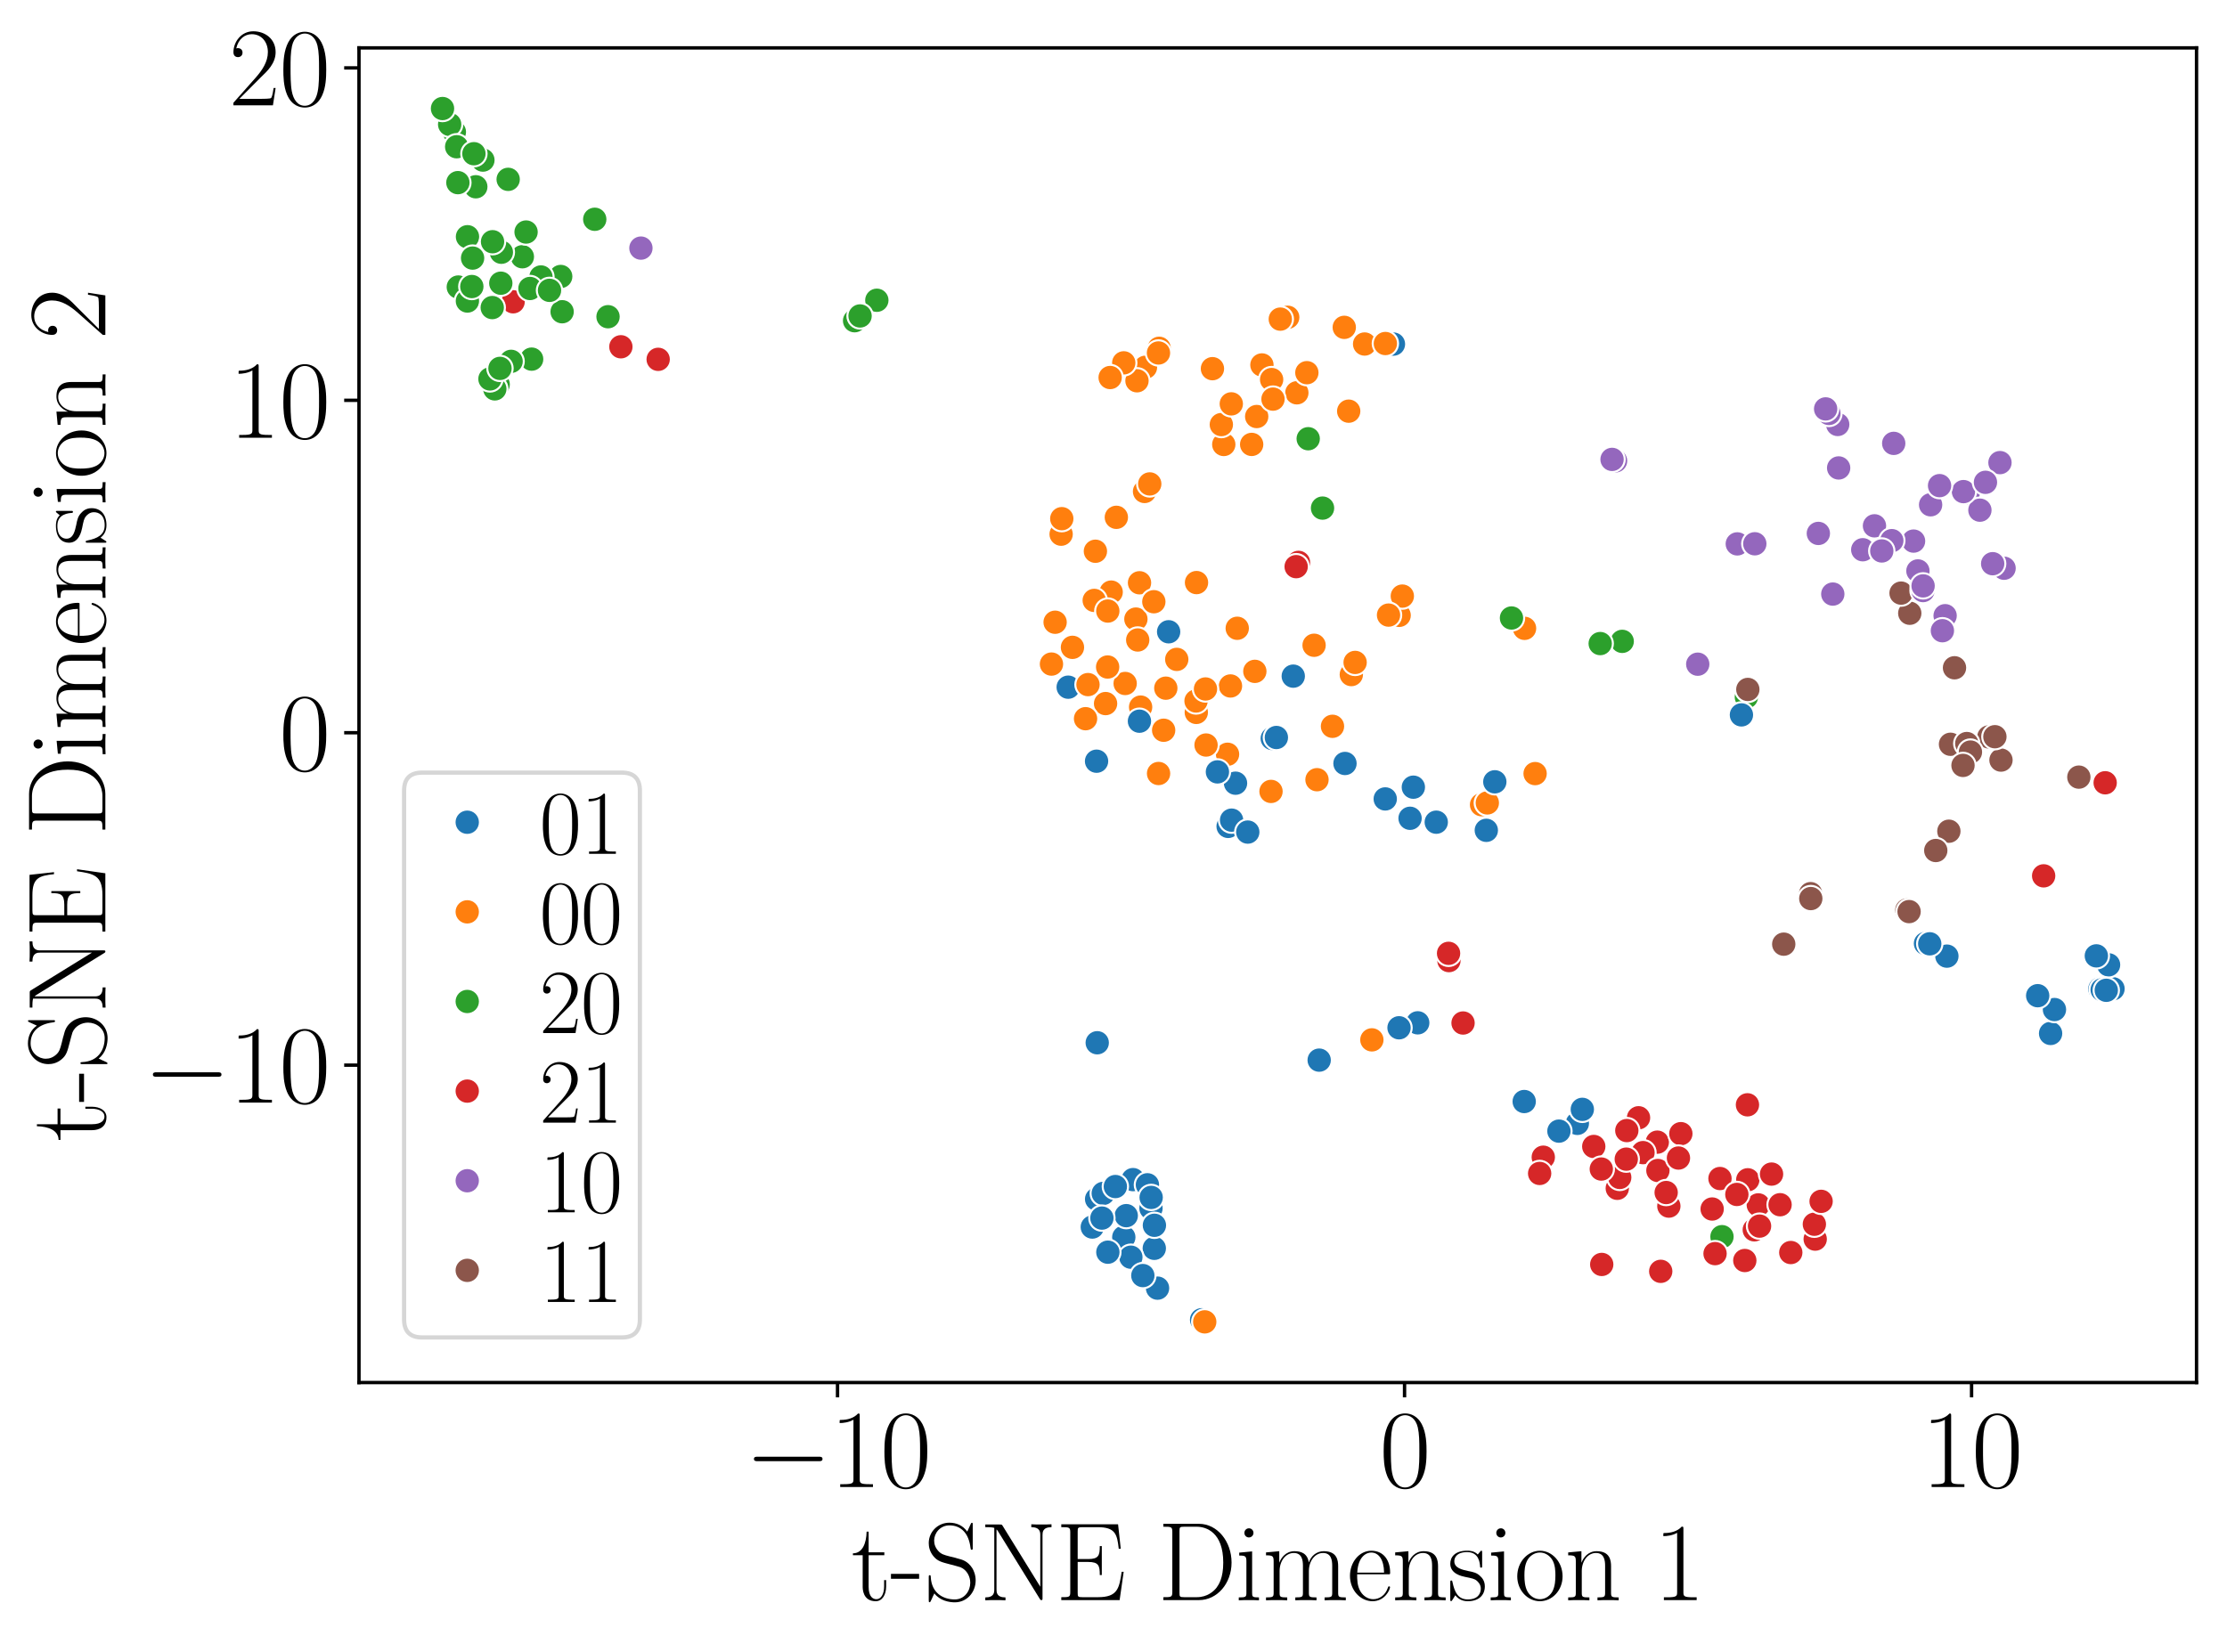<?xml version="1.0" encoding="utf-8" standalone="no"?>
<!DOCTYPE svg PUBLIC "-//W3C//DTD SVG 1.1//EN"
  "http://www.w3.org/Graphics/SVG/1.1/DTD/svg11.dtd">
<svg xmlns:xlink="http://www.w3.org/1999/xlink" width="526.32pt" height="390.497pt" viewBox="0 0 526.32 390.497" xmlns="http://www.w3.org/2000/svg" version="1.1">
 <defs>
  <style type="text/css">*{stroke-linejoin: round; stroke-linecap: butt}</style>
 </defs>
 <g id="figure_1">
  <g id="patch_1">
   <path d="M 0 390.497 
L 526.32 390.497 
L 526.32 0 
L 0 0 
z
" style="fill: #ffffff"/>
  </g>
  <g id="axes_1">
   <g id="patch_2">
    <path d="M 84.841 326.826 
L 519.12 326.826 
L 519.12 11.316 
L 84.841 11.316 
z
" style="fill: #ffffff"/>
   </g>
   <g id="PathCollection_1">
    <defs>
     <path id="C0_0_6c81b7af1d" d="M 0 3 
C 0.796 3 1.559 2.684 2.121 2.121 
C 2.684 1.559 3 0.796 3 -0 
C 3 -0.796 2.684 -1.559 2.121 -2.121 
C 1.559 -2.684 0.796 -3 0 -3 
C -0.796 -3 -1.559 -2.684 -2.121 -2.121 
C -2.684 -1.559 -3 -0.796 -3 0 
C -3 0.796 -2.684 1.559 -2.121 2.121 
C -1.559 2.684 -0.796 3 0 3 
z
"/>
    </defs>
    <g clip-path="url(#p204bd3f19a)">
     <use xlink:href="#C0_0_6c81b7af1d" x="265.592" y="292.478" style="fill: #1f77b4; stroke: #ffffff; stroke-width: 0.48"/>
    </g>
    <g clip-path="url(#p204bd3f19a)">
     <use xlink:href="#C0_0_6c81b7af1d" x="314.915" y="171.696" style="fill: #ff7f0e; stroke: #ffffff; stroke-width: 0.48"/>
    </g>
    <g clip-path="url(#p204bd3f19a)">
     <use xlink:href="#C0_0_6c81b7af1d" x="262.609" y="139.97" style="fill: #ff7f0e; stroke: #ffffff; stroke-width: 0.48"/>
    </g>
    <g clip-path="url(#p204bd3f19a)">
     <use xlink:href="#C0_0_6c81b7af1d" x="406.965" y="292.347" style="fill: #2ca02c; stroke: #ffffff; stroke-width: 0.48"/>
    </g>
    <g clip-path="url(#p204bd3f19a)">
     <use xlink:href="#C0_0_6c81b7af1d" x="155.549" y="84.946" style="fill: #d62728; stroke: #ffffff; stroke-width: 0.48"/>
    </g>
    <g clip-path="url(#p204bd3f19a)">
     <use xlink:href="#C0_0_6c81b7af1d" x="391.677" y="270.001" style="fill: #d62728; stroke: #ffffff; stroke-width: 0.48"/>
    </g>
    <g clip-path="url(#p204bd3f19a)">
     <use xlink:href="#C0_0_6c81b7af1d" x="207.262" y="70.897" style="fill: #2ca02c; stroke: #ffffff; stroke-width: 0.48"/>
    </g>
    <g clip-path="url(#p204bd3f19a)">
     <use xlink:href="#C0_0_6c81b7af1d" x="334.026" y="186.087" style="fill: #1f77b4; stroke: #ffffff; stroke-width: 0.48"/>
    </g>
    <g clip-path="url(#p204bd3f19a)">
     <use xlink:href="#C0_0_6c81b7af1d" x="465.153" y="116.558" style="fill: #9467bd; stroke: #ffffff; stroke-width: 0.48"/>
    </g>
    <g clip-path="url(#p204bd3f19a)">
     <use xlink:href="#C0_0_6c81b7af1d" x="258.15" y="290.071" style="fill: #1f77b4; stroke: #ffffff; stroke-width: 0.48"/>
    </g>
    <g clip-path="url(#p204bd3f19a)">
     <use xlink:href="#C0_0_6c81b7af1d" x="342.437" y="227.083" style="fill: #d62728; stroke: #ffffff; stroke-width: 0.48"/>
    </g>
    <g clip-path="url(#p204bd3f19a)">
     <use xlink:href="#C0_0_6c81b7af1d" x="253.46" y="153.03" style="fill: #ff7f0e; stroke: #ffffff; stroke-width: 0.48"/>
    </g>
    <g clip-path="url(#p204bd3f19a)">
     <use xlink:href="#C0_0_6c81b7af1d" x="252.451" y="162.448" style="fill: #1f77b4; stroke: #ffffff; stroke-width: 0.48"/>
    </g>
    <g clip-path="url(#p204bd3f19a)">
     <use xlink:href="#C0_0_6c81b7af1d" x="258.884" y="130.312" style="fill: #ff7f0e; stroke: #ffffff; stroke-width: 0.48"/>
    </g>
    <g clip-path="url(#p204bd3f19a)">
     <use xlink:href="#C0_0_6c81b7af1d" x="415.547" y="284.833" style="fill: #d62728; stroke: #ffffff; stroke-width: 0.48"/>
    </g>
    <g clip-path="url(#p204bd3f19a)">
     <use xlink:href="#C0_0_6c81b7af1d" x="311.253" y="184.319" style="fill: #ff7f0e; stroke: #ffffff; stroke-width: 0.48"/>
    </g>
    <g clip-path="url(#p204bd3f19a)">
     <use xlink:href="#C0_0_6c81b7af1d" x="297.001" y="98.466" style="fill: #ff7f0e; stroke: #ffffff; stroke-width: 0.48"/>
    </g>
    <g clip-path="url(#p204bd3f19a)">
     <use xlink:href="#C0_0_6c81b7af1d" x="405.329" y="296.354" style="fill: #d62728; stroke: #ffffff; stroke-width: 0.48"/>
    </g>
    <g clip-path="url(#p204bd3f19a)">
     <use xlink:href="#C0_0_6c81b7af1d" x="459.703" y="145.549" style="fill: #9467bd; stroke: #ffffff; stroke-width: 0.48"/>
    </g>
    <g clip-path="url(#p204bd3f19a)">
     <use xlink:href="#C0_0_6c81b7af1d" x="283.983" y="311.993" style="fill: #1f77b4; stroke: #ffffff; stroke-width: 0.48"/>
    </g>
    <g clip-path="url(#p204bd3f19a)">
     <use xlink:href="#C0_0_6c81b7af1d" x="116.795" y="92.083" style="fill: #2ca02c; stroke: #ffffff; stroke-width: 0.48"/>
    </g>
    <g clip-path="url(#p204bd3f19a)">
     <use xlink:href="#C0_0_6c81b7af1d" x="406.492" y="278.6" style="fill: #d62728; stroke: #ffffff; stroke-width: 0.48"/>
    </g>
    <g clip-path="url(#p204bd3f19a)">
     <use xlink:href="#C0_0_6c81b7af1d" x="453.271" y="134.964" style="fill: #9467bd; stroke: #ffffff; stroke-width: 0.48"/>
    </g>
    <g clip-path="url(#p204bd3f19a)">
     <use xlink:href="#C0_0_6c81b7af1d" x="258.604" y="141.935" style="fill: #ff7f0e; stroke: #ffffff; stroke-width: 0.48"/>
    </g>
    <g clip-path="url(#p204bd3f19a)">
     <use xlink:href="#C0_0_6c81b7af1d" x="335.061" y="241.793" style="fill: #1f77b4; stroke: #ffffff; stroke-width: 0.48"/>
    </g>
    <g clip-path="url(#p204bd3f19a)">
     <use xlink:href="#C0_0_6c81b7af1d" x="120.099" y="42.397" style="fill: #2ca02c; stroke: #ffffff; stroke-width: 0.48"/>
    </g>
    <g clip-path="url(#p204bd3f19a)">
     <use xlink:href="#C0_0_6c81b7af1d" x="282.727" y="168.412" style="fill: #ff7f0e; stroke: #ffffff; stroke-width: 0.48"/>
    </g>
    <g clip-path="url(#p204bd3f19a)">
     <use xlink:href="#C0_0_6c81b7af1d" x="397.244" y="267.996" style="fill: #d62728; stroke: #ffffff; stroke-width: 0.48"/>
    </g>
    <g clip-path="url(#p204bd3f19a)">
     <use xlink:href="#C0_0_6c81b7af1d" x="112.449" y="44.15" style="fill: #2ca02c; stroke: #ffffff; stroke-width: 0.48"/>
    </g>
    <g clip-path="url(#p204bd3f19a)">
     <use xlink:href="#C0_0_6c81b7af1d" x="270.496" y="116.183" style="fill: #ff7f0e; stroke: #ffffff; stroke-width: 0.48"/>
    </g>
    <g clip-path="url(#p204bd3f19a)">
     <use xlink:href="#C0_0_6c81b7af1d" x="107.382" y="31.185" style="fill: #2ca02c; stroke: #ffffff; stroke-width: 0.48"/>
    </g>
    <g clip-path="url(#p204bd3f19a)">
     <use xlink:href="#C0_0_6c81b7af1d" x="460.973" y="175.944" style="fill: #8c564b; stroke: #ffffff; stroke-width: 0.48"/>
    </g>
    <g clip-path="url(#p204bd3f19a)">
     <use xlink:href="#C0_0_6c81b7af1d" x="350.143" y="190.228" style="fill: #ff7f0e; stroke: #ffffff; stroke-width: 0.48"/>
    </g>
    <g clip-path="url(#p204bd3f19a)">
     <use xlink:href="#C0_0_6c81b7af1d" x="270.713" y="86.82" style="fill: #ff7f0e; stroke: #ffffff; stroke-width: 0.48"/>
    </g>
    <g clip-path="url(#p204bd3f19a)">
     <use xlink:href="#C0_0_6c81b7af1d" x="450.656" y="215.135" style="fill: #8c564b; stroke: #ffffff; stroke-width: 0.48"/>
    </g>
    <g clip-path="url(#p204bd3f19a)">
     <use xlink:href="#C0_0_6c81b7af1d" x="268.451" y="146.35" style="fill: #ff7f0e; stroke: #ffffff; stroke-width: 0.48"/>
    </g>
    <g clip-path="url(#p204bd3f19a)">
     <use xlink:href="#C0_0_6c81b7af1d" x="378.546" y="298.911" style="fill: #d62728; stroke: #ffffff; stroke-width: 0.48"/>
    </g>
    <g clip-path="url(#p204bd3f19a)">
     <use xlink:href="#C0_0_6c81b7af1d" x="259.17" y="283.461" style="fill: #1f77b4; stroke: #ffffff; stroke-width: 0.48"/>
    </g>
    <g clip-path="url(#p204bd3f19a)">
     <use xlink:href="#C0_0_6c81b7af1d" x="413.06" y="278.899" style="fill: #d62728; stroke: #ffffff; stroke-width: 0.48"/>
    </g>
    <g clip-path="url(#p204bd3f19a)">
     <use xlink:href="#C0_0_6c81b7af1d" x="106.27" y="29.411" style="fill: #2ca02c; stroke: #ffffff; stroke-width: 0.48"/>
    </g>
    <g clip-path="url(#p204bd3f19a)">
     <use xlink:href="#C0_0_6c81b7af1d" x="132.85" y="73.693" style="fill: #2ca02c; stroke: #ffffff; stroke-width: 0.48"/>
    </g>
    <g clip-path="url(#p204bd3f19a)">
     <use xlink:href="#C0_0_6c81b7af1d" x="467.922" y="120.602" style="fill: #9467bd; stroke: #ffffff; stroke-width: 0.48"/>
    </g>
    <g clip-path="url(#p204bd3f19a)">
     <use xlink:href="#C0_0_6c81b7af1d" x="318.744" y="97.199" style="fill: #ff7f0e; stroke: #ffffff; stroke-width: 0.48"/>
    </g>
    <g clip-path="url(#p204bd3f19a)">
     <use xlink:href="#C0_0_6c81b7af1d" x="271.726" y="114.397" style="fill: #ff7f0e; stroke: #ffffff; stroke-width: 0.48"/>
    </g>
    <g clip-path="url(#p204bd3f19a)">
     <use xlink:href="#C0_0_6c81b7af1d" x="421.567" y="223.2" style="fill: #8c564b; stroke: #ffffff; stroke-width: 0.48"/>
    </g>
    <g clip-path="url(#p204bd3f19a)">
     <use xlink:href="#C0_0_6c81b7af1d" x="434.315" y="100.345" style="fill: #9467bd; stroke: #ffffff; stroke-width: 0.48"/>
    </g>
    <g clip-path="url(#p204bd3f19a)">
     <use xlink:href="#C0_0_6c81b7af1d" x="114.128" y="37.845" style="fill: #2ca02c; stroke: #ffffff; stroke-width: 0.48"/>
    </g>
    <g clip-path="url(#p204bd3f19a)">
     <use xlink:href="#C0_0_6c81b7af1d" x="107.927" y="34.689" style="fill: #2ca02c; stroke: #ffffff; stroke-width: 0.48"/>
    </g>
    <g clip-path="url(#p204bd3f19a)">
     <use xlink:href="#C0_0_6c81b7af1d" x="414.601" y="290.726" style="fill: #d62728; stroke: #ffffff; stroke-width: 0.48"/>
    </g>
    <g clip-path="url(#p204bd3f19a)">
     <use xlink:href="#C0_0_6c81b7af1d" x="392.488" y="300.541" style="fill: #d62728; stroke: #ffffff; stroke-width: 0.48"/>
    </g>
    <g clip-path="url(#p204bd3f19a)">
     <use xlink:href="#C0_0_6c81b7af1d" x="317.868" y="180.483" style="fill: #1f77b4; stroke: #ffffff; stroke-width: 0.48"/>
    </g>
    <g clip-path="url(#p204bd3f19a)">
     <use xlink:href="#C0_0_6c81b7af1d" x="312.562" y="120.113" style="fill: #2ca02c; stroke: #ffffff; stroke-width: 0.48"/>
    </g>
    <g clip-path="url(#p204bd3f19a)">
     <use xlink:href="#C0_0_6c81b7af1d" x="473.635" y="134.329" style="fill: #9467bd; stroke: #ffffff; stroke-width: 0.48"/>
    </g>
    <g clip-path="url(#p204bd3f19a)">
     <use xlink:href="#C0_0_6c81b7af1d" x="306.148" y="134.216" style="fill: #d62728; stroke: #ffffff; stroke-width: 0.48"/>
    </g>
    <g clip-path="url(#p204bd3f19a)">
     <use xlink:href="#C0_0_6c81b7af1d" x="372.783" y="265.561" style="fill: #1f77b4; stroke: #ffffff; stroke-width: 0.48"/>
    </g>
    <g clip-path="url(#p204bd3f19a)">
     <use xlink:href="#C0_0_6c81b7af1d" x="265.916" y="161.574" style="fill: #ff7f0e; stroke: #ffffff; stroke-width: 0.48"/>
    </g>
    <g clip-path="url(#p204bd3f19a)">
     <use xlink:href="#C0_0_6c81b7af1d" x="330.67" y="145.467" style="fill: #ff7f0e; stroke: #ffffff; stroke-width: 0.48"/>
    </g>
    <g clip-path="url(#p204bd3f19a)">
     <use xlink:href="#C0_0_6c81b7af1d" x="207.228" y="70.978" style="fill: #2ca02c; stroke: #ffffff; stroke-width: 0.48"/>
    </g>
    <g clip-path="url(#p204bd3f19a)">
     <use xlink:href="#C0_0_6c81b7af1d" x="455.061" y="223.034" style="fill: #1f77b4; stroke: #ffffff; stroke-width: 0.48"/>
    </g>
    <g clip-path="url(#p204bd3f19a)">
     <use xlink:href="#C0_0_6c81b7af1d" x="266.173" y="287.376" style="fill: #1f77b4; stroke: #ffffff; stroke-width: 0.48"/>
    </g>
    <g clip-path="url(#p204bd3f19a)">
     <use xlink:href="#C0_0_6c81b7af1d" x="272.801" y="295.101" style="fill: #1f77b4; stroke: #ffffff; stroke-width: 0.48"/>
    </g>
    <g clip-path="url(#p204bd3f19a)">
     <use xlink:href="#C0_0_6c81b7af1d" x="108.214" y="43.175" style="fill: #2ca02c; stroke: #ffffff; stroke-width: 0.48"/>
    </g>
    <g clip-path="url(#p204bd3f19a)">
     <use xlink:href="#C0_0_6c81b7af1d" x="362.801" y="182.877" style="fill: #ff7f0e; stroke: #ffffff; stroke-width: 0.48"/>
    </g>
    <g clip-path="url(#p204bd3f19a)">
     <use xlink:href="#C0_0_6c81b7af1d" x="290.248" y="195.36" style="fill: #1f77b4; stroke: #ffffff; stroke-width: 0.48"/>
    </g>
    <g clip-path="url(#p204bd3f19a)">
     <use xlink:href="#C0_0_6c81b7af1d" x="282.665" y="165.712" style="fill: #ff7f0e; stroke: #ffffff; stroke-width: 0.48"/>
    </g>
    <g clip-path="url(#p204bd3f19a)">
     <use xlink:href="#C0_0_6c81b7af1d" x="117.736" y="90.885" style="fill: #2ca02c; stroke: #ffffff; stroke-width: 0.48"/>
    </g>
    <g clip-path="url(#p204bd3f19a)">
     <use xlink:href="#C0_0_6c81b7af1d" x="499.38" y="233.745" style="fill: #1f77b4; stroke: #ffffff; stroke-width: 0.48"/>
    </g>
    <g clip-path="url(#p204bd3f19a)">
     <use xlink:href="#C0_0_6c81b7af1d" x="351.508" y="189.806" style="fill: #ff7f0e; stroke: #ffffff; stroke-width: 0.48"/>
    </g>
    <g clip-path="url(#p204bd3f19a)">
     <use xlink:href="#C0_0_6c81b7af1d" x="427.913" y="211.257" style="fill: #8c564b; stroke: #ffffff; stroke-width: 0.48"/>
    </g>
    <g clip-path="url(#p204bd3f19a)">
     <use xlink:href="#C0_0_6c81b7af1d" x="412.359" y="297.982" style="fill: #d62728; stroke: #ffffff; stroke-width: 0.48"/>
    </g>
    <g clip-path="url(#p204bd3f19a)">
     <use xlink:href="#C0_0_6c81b7af1d" x="329.321" y="81.342" style="fill: #1f77b4; stroke: #ffffff; stroke-width: 0.48"/>
    </g>
    <g clip-path="url(#p204bd3f19a)">
     <use xlink:href="#C0_0_6c81b7af1d" x="452.244" y="127.913" style="fill: #9467bd; stroke: #ffffff; stroke-width: 0.48"/>
    </g>
    <g clip-path="url(#p204bd3f19a)">
     <use xlink:href="#C0_0_6c81b7af1d" x="248.499" y="156.986" style="fill: #ff7f0e; stroke: #ffffff; stroke-width: 0.48"/>
    </g>
    <g clip-path="url(#p204bd3f19a)">
     <use xlink:href="#C0_0_6c81b7af1d" x="432.241" y="97.74" style="fill: #9467bd; stroke: #ffffff; stroke-width: 0.48"/>
    </g>
    <g clip-path="url(#p204bd3f19a)">
     <use xlink:href="#C0_0_6c81b7af1d" x="319.367" y="159.467" style="fill: #ff7f0e; stroke: #ffffff; stroke-width: 0.48"/>
    </g>
    <g clip-path="url(#p204bd3f19a)">
     <use xlink:href="#C0_0_6c81b7af1d" x="289.222" y="105.072" style="fill: #ff7f0e; stroke: #ffffff; stroke-width: 0.48"/>
    </g>
    <g clip-path="url(#p204bd3f19a)">
     <use xlink:href="#C0_0_6c81b7af1d" x="146.735" y="81.977" style="fill: #d62728; stroke: #ffffff; stroke-width: 0.48"/>
    </g>
    <g clip-path="url(#p204bd3f19a)">
     <use xlink:href="#C0_0_6c81b7af1d" x="121.266" y="71.34" style="fill: #d62728; stroke: #ffffff; stroke-width: 0.48"/>
    </g>
    <g clip-path="url(#p204bd3f19a)">
     <use xlink:href="#C0_0_6c81b7af1d" x="108.313" y="67.853" style="fill: #2ca02c; stroke: #ffffff; stroke-width: 0.48"/>
    </g>
    <g clip-path="url(#p204bd3f19a)">
     <use xlink:href="#C0_0_6c81b7af1d" x="272.019" y="285.625" style="fill: #1f77b4; stroke: #ffffff; stroke-width: 0.48"/>
    </g>
    <g clip-path="url(#p204bd3f19a)">
     <use xlink:href="#C0_0_6c81b7af1d" x="456.273" y="119.329" style="fill: #9467bd; stroke: #ffffff; stroke-width: 0.48"/>
    </g>
    <g clip-path="url(#p204bd3f19a)">
     <use xlink:href="#C0_0_6c81b7af1d" x="401.238" y="157.013" style="fill: #9467bd; stroke: #ffffff; stroke-width: 0.48"/>
    </g>
    <g clip-path="url(#p204bd3f19a)">
     <use xlink:href="#C0_0_6c81b7af1d" x="360.306" y="148.54" style="fill: #ff7f0e; stroke: #ffffff; stroke-width: 0.48"/>
    </g>
    <g clip-path="url(#p204bd3f19a)">
     <use xlink:href="#C0_0_6c81b7af1d" x="292.404" y="148.523" style="fill: #ff7f0e; stroke: #ffffff; stroke-width: 0.48"/>
    </g>
    <g clip-path="url(#p204bd3f19a)">
     <use xlink:href="#C0_0_6c81b7af1d" x="261.287" y="166.323" style="fill: #ff7f0e; stroke: #ffffff; stroke-width: 0.48"/>
    </g>
    <g clip-path="url(#p204bd3f19a)">
     <use xlink:href="#C0_0_6c81b7af1d" x="470.039" y="174.203" style="fill: #8c564b; stroke: #ffffff; stroke-width: 0.48"/>
    </g>
    <g clip-path="url(#p204bd3f19a)">
     <use xlink:href="#C0_0_6c81b7af1d" x="292" y="185.145" style="fill: #1f77b4; stroke: #ffffff; stroke-width: 0.48"/>
    </g>
    <g clip-path="url(#p204bd3f19a)">
     <use xlink:href="#C0_0_6c81b7af1d" x="259.449" y="246.617" style="fill: #1f77b4; stroke: #ffffff; stroke-width: 0.48"/>
    </g>
    <g clip-path="url(#p204bd3f19a)">
     <use xlink:href="#C0_0_6c81b7af1d" x="275.012" y="172.628" style="fill: #ff7f0e; stroke: #ffffff; stroke-width: 0.48"/>
    </g>
    <g clip-path="url(#p204bd3f19a)">
     <use xlink:href="#C0_0_6c81b7af1d" x="305.644" y="159.839" style="fill: #1f77b4; stroke: #ffffff; stroke-width: 0.48"/>
    </g>
    <g clip-path="url(#p204bd3f19a)">
     <use xlink:href="#C0_0_6c81b7af1d" x="428.997" y="292.921" style="fill: #d62728; stroke: #ffffff; stroke-width: 0.48"/>
    </g>
    <g clip-path="url(#p204bd3f19a)">
     <use xlink:href="#C0_0_6c81b7af1d" x="267.77" y="278.857" style="fill: #1f77b4; stroke: #ffffff; stroke-width: 0.48"/>
    </g>
    <g clip-path="url(#p204bd3f19a)">
     <use xlink:href="#C0_0_6c81b7af1d" x="267.264" y="297.197" style="fill: #1f77b4; stroke: #ffffff; stroke-width: 0.48"/>
    </g>
    <g clip-path="url(#p204bd3f19a)">
     <use xlink:href="#C0_0_6c81b7af1d" x="324.221" y="245.819" style="fill: #ff7f0e; stroke: #ffffff; stroke-width: 0.48"/>
    </g>
    <g clip-path="url(#p204bd3f19a)">
     <use xlink:href="#C0_0_6c81b7af1d" x="290.808" y="162.162" style="fill: #ff7f0e; stroke: #ffffff; stroke-width: 0.48"/>
    </g>
    <g clip-path="url(#p204bd3f19a)">
     <use xlink:href="#C0_0_6c81b7af1d" x="310.566" y="152.538" style="fill: #ff7f0e; stroke: #ffffff; stroke-width: 0.48"/>
    </g>
    <g clip-path="url(#p204bd3f19a)">
     <use xlink:href="#C0_0_6c81b7af1d" x="427.954" y="212.417" style="fill: #8c564b; stroke: #ffffff; stroke-width: 0.48"/>
    </g>
    <g clip-path="url(#p204bd3f19a)">
     <use xlink:href="#C0_0_6c81b7af1d" x="498.329" y="228.083" style="fill: #1f77b4; stroke: #ffffff; stroke-width: 0.48"/>
    </g>
    <g clip-path="url(#p204bd3f19a)">
     <use xlink:href="#C0_0_6c81b7af1d" x="110.464" y="71.16" style="fill: #2ca02c; stroke: #ffffff; stroke-width: 0.48"/>
    </g>
    <g clip-path="url(#p204bd3f19a)">
     <use xlink:href="#C0_0_6c81b7af1d" x="484.629" y="244.303" style="fill: #1f77b4; stroke: #ffffff; stroke-width: 0.48"/>
    </g>
    <g clip-path="url(#p204bd3f19a)">
     <use xlink:href="#C0_0_6c81b7af1d" x="485.543" y="238.653" style="fill: #1f77b4; stroke: #ffffff; stroke-width: 0.48"/>
    </g>
    <g clip-path="url(#p204bd3f19a)">
     <use xlink:href="#C0_0_6c81b7af1d" x="459.058" y="149.099" style="fill: #9467bd; stroke: #ffffff; stroke-width: 0.48"/>
    </g>
    <g clip-path="url(#p204bd3f19a)">
     <use xlink:href="#C0_0_6c81b7af1d" x="260.74" y="282.113" style="fill: #1f77b4; stroke: #ffffff; stroke-width: 0.48"/>
    </g>
    <g clip-path="url(#p204bd3f19a)">
     <use xlink:href="#C0_0_6c81b7af1d" x="263.6" y="280.494" style="fill: #1f77b4; stroke: #ffffff; stroke-width: 0.48"/>
    </g>
    <g clip-path="url(#p204bd3f19a)">
     <use xlink:href="#C0_0_6c81b7af1d" x="151.472" y="58.652" style="fill: #9467bd; stroke: #ffffff; stroke-width: 0.48"/>
    </g>
    <g clip-path="url(#p204bd3f19a)">
     <use xlink:href="#C0_0_6c81b7af1d" x="268.71" y="90.014" style="fill: #ff7f0e; stroke: #ffffff; stroke-width: 0.48"/>
    </g>
    <g clip-path="url(#p204bd3f19a)">
     <use xlink:href="#C0_0_6c81b7af1d" x="495.441" y="225.963" style="fill: #1f77b4; stroke: #ffffff; stroke-width: 0.48"/>
    </g>
    <g clip-path="url(#p204bd3f19a)">
     <use xlink:href="#C0_0_6c81b7af1d" x="464.819" y="175.771" style="fill: #8c564b; stroke: #ffffff; stroke-width: 0.48"/>
    </g>
    <g clip-path="url(#p204bd3f19a)">
     <use xlink:href="#C0_0_6c81b7af1d" x="125.645" y="84.898" style="fill: #2ca02c; stroke: #ffffff; stroke-width: 0.48"/>
    </g>
    <g clip-path="url(#p204bd3f19a)">
     <use xlink:href="#C0_0_6c81b7af1d" x="320.265" y="156.596" style="fill: #ff7f0e; stroke: #ffffff; stroke-width: 0.48"/>
    </g>
    <g clip-path="url(#p204bd3f19a)">
     <use xlink:href="#C0_0_6c81b7af1d" x="111.51" y="67.735" style="fill: #2ca02c; stroke: #ffffff; stroke-width: 0.48"/>
    </g>
    <g clip-path="url(#p204bd3f19a)">
     <use xlink:href="#C0_0_6c81b7af1d" x="421.725" y="223.194" style="fill: #8c564b; stroke: #ffffff; stroke-width: 0.48"/>
    </g>
    <g clip-path="url(#p204bd3f19a)">
     <use xlink:href="#C0_0_6c81b7af1d" x="381.817" y="108.947" style="fill: #9467bd; stroke: #ffffff; stroke-width: 0.48"/>
    </g>
    <g clip-path="url(#p204bd3f19a)">
     <use xlink:href="#C0_0_6c81b7af1d" x="415.844" y="289.851" style="fill: #d62728; stroke: #ffffff; stroke-width: 0.48"/>
    </g>
    <g clip-path="url(#p204bd3f19a)">
     <use xlink:href="#C0_0_6c81b7af1d" x="110.483" y="55.963" style="fill: #2ca02c; stroke: #ffffff; stroke-width: 0.48"/>
    </g>
    <g clip-path="url(#p204bd3f19a)">
     <use xlink:href="#C0_0_6c81b7af1d" x="273.811" y="182.853" style="fill: #ff7f0e; stroke: #ffffff; stroke-width: 0.48"/>
    </g>
    <g clip-path="url(#p204bd3f19a)">
     <use xlink:href="#C0_0_6c81b7af1d" x="410.585" y="128.573" style="fill: #9467bd; stroke: #ffffff; stroke-width: 0.48"/>
    </g>
    <g clip-path="url(#p204bd3f19a)">
     <use xlink:href="#C0_0_6c81b7af1d" x="295.813" y="105.058" style="fill: #ff7f0e; stroke: #ffffff; stroke-width: 0.48"/>
    </g>
    <g clip-path="url(#p204bd3f19a)">
     <use xlink:href="#C0_0_6c81b7af1d" x="250.783" y="126.279" style="fill: #ff7f0e; stroke: #ffffff; stroke-width: 0.48"/>
    </g>
    <g clip-path="url(#p204bd3f19a)">
     <use xlink:href="#C0_0_6c81b7af1d" x="291.064" y="193.88" style="fill: #1f77b4; stroke: #ffffff; stroke-width: 0.48"/>
    </g>
    <g clip-path="url(#p204bd3f19a)">
     <use xlink:href="#C0_0_6c81b7af1d" x="123.452" y="60.694" style="fill: #2ca02c; stroke: #ffffff; stroke-width: 0.48"/>
    </g>
    <g clip-path="url(#p204bd3f19a)">
     <use xlink:href="#C0_0_6c81b7af1d" x="431.462" y="96.661" style="fill: #9467bd; stroke: #ffffff; stroke-width: 0.48"/>
    </g>
    <g clip-path="url(#p204bd3f19a)">
     <use xlink:href="#C0_0_6c81b7af1d" x="261.825" y="296.013" style="fill: #1f77b4; stroke: #ffffff; stroke-width: 0.48"/>
    </g>
    <g clip-path="url(#p204bd3f19a)">
     <use xlink:href="#C0_0_6c81b7af1d" x="423.225" y="296.095" style="fill: #d62728; stroke: #ffffff; stroke-width: 0.48"/>
    </g>
    <g clip-path="url(#p204bd3f19a)">
     <use xlink:href="#C0_0_6c81b7af1d" x="376.663" y="271.023" style="fill: #d62728; stroke: #ffffff; stroke-width: 0.48"/>
    </g>
    <g clip-path="url(#p204bd3f19a)">
     <use xlink:href="#C0_0_6c81b7af1d" x="256.555" y="169.898" style="fill: #ff7f0e; stroke: #ffffff; stroke-width: 0.48"/>
    </g>
    <g clip-path="url(#p204bd3f19a)">
     <use xlink:href="#C0_0_6c81b7af1d" x="249.361" y="147.094" style="fill: #ff7f0e; stroke: #ffffff; stroke-width: 0.48"/>
    </g>
    <g clip-path="url(#p204bd3f19a)">
     <use xlink:href="#C0_0_6c81b7af1d" x="261.773" y="157.679" style="fill: #ff7f0e; stroke: #ffffff; stroke-width: 0.48"/>
    </g>
    <g clip-path="url(#p204bd3f19a)">
     <use xlink:href="#C0_0_6c81b7af1d" x="461.92" y="157.861" style="fill: #8c564b; stroke: #ffffff; stroke-width: 0.48"/>
    </g>
    <g clip-path="url(#p204bd3f19a)">
     <use xlink:href="#C0_0_6c81b7af1d" x="112.001" y="36.336" style="fill: #2ca02c; stroke: #ffffff; stroke-width: 0.48"/>
    </g>
    <g clip-path="url(#p204bd3f19a)">
     <use xlink:href="#C0_0_6c81b7af1d" x="451.346" y="144.97" style="fill: #8c564b; stroke: #ffffff; stroke-width: 0.48"/>
    </g>
    <g clip-path="url(#p204bd3f19a)">
     <use xlink:href="#C0_0_6c81b7af1d" x="290.115" y="178.305" style="fill: #ff7f0e; stroke: #ffffff; stroke-width: 0.48"/>
    </g>
    <g clip-path="url(#p204bd3f19a)">
     <use xlink:href="#C0_0_6c81b7af1d" x="118.358" y="66.947" style="fill: #2ca02c; stroke: #ffffff; stroke-width: 0.48"/>
    </g>
    <g clip-path="url(#p204bd3f19a)">
     <use xlink:href="#C0_0_6c81b7af1d" x="357.22" y="146.092" style="fill: #2ca02c; stroke: #ffffff; stroke-width: 0.48"/>
    </g>
    <g clip-path="url(#p204bd3f19a)">
     <use xlink:href="#C0_0_6c81b7af1d" x="111.689" y="61.01" style="fill: #2ca02c; stroke: #ffffff; stroke-width: 0.48"/>
    </g>
    <g clip-path="url(#p204bd3f19a)">
     <use xlink:href="#C0_0_6c81b7af1d" x="460.587" y="196.496" style="fill: #8c564b; stroke: #ffffff; stroke-width: 0.48"/>
    </g>
    <g clip-path="url(#p204bd3f19a)">
     <use xlink:href="#C0_0_6c81b7af1d" x="304.334" y="75.003" style="fill: #ff7f0e; stroke: #ffffff; stroke-width: 0.48"/>
    </g>
    <g clip-path="url(#p204bd3f19a)">
     <use xlink:href="#C0_0_6c81b7af1d" x="261.816" y="144.45" style="fill: #ff7f0e; stroke: #ffffff; stroke-width: 0.48"/>
    </g>
    <g clip-path="url(#p204bd3f19a)">
     <use xlink:href="#C0_0_6c81b7af1d" x="265.582" y="85.776" style="fill: #ff7f0e; stroke: #ffffff; stroke-width: 0.48"/>
    </g>
    <g clip-path="url(#p204bd3f19a)">
     <use xlink:href="#C0_0_6c81b7af1d" x="388.3" y="272.477" style="fill: #d62728; stroke: #ffffff; stroke-width: 0.48"/>
    </g>
    <g clip-path="url(#p204bd3f19a)">
     <use xlink:href="#C0_0_6c81b7af1d" x="412.73" y="164.769" style="fill: #2ca02c; stroke: #ffffff; stroke-width: 0.48"/>
    </g>
    <g clip-path="url(#p204bd3f19a)">
     <use xlink:href="#C0_0_6c81b7af1d" x="300.385" y="187.091" style="fill: #ff7f0e; stroke: #ffffff; stroke-width: 0.48"/>
    </g>
    <g clip-path="url(#p204bd3f19a)">
     <use xlink:href="#C0_0_6c81b7af1d" x="353.279" y="184.817" style="fill: #1f77b4; stroke: #ffffff; stroke-width: 0.48"/>
    </g>
    <g clip-path="url(#p204bd3f19a)">
     <use xlink:href="#C0_0_6c81b7af1d" x="465.684" y="177.785" style="fill: #8c564b; stroke: #ffffff; stroke-width: 0.48"/>
    </g>
    <g clip-path="url(#p204bd3f19a)">
     <use xlink:href="#C0_0_6c81b7af1d" x="273.95" y="82.335" style="fill: #ff7f0e; stroke: #ffffff; stroke-width: 0.48"/>
    </g>
    <g clip-path="url(#p204bd3f19a)">
     <use xlink:href="#C0_0_6c81b7af1d" x="383.385" y="151.615" style="fill: #2ca02c; stroke: #ffffff; stroke-width: 0.48"/>
    </g>
    <g clip-path="url(#p204bd3f19a)">
     <use xlink:href="#C0_0_6c81b7af1d" x="268.883" y="151.291" style="fill: #ff7f0e; stroke: #ffffff; stroke-width: 0.48"/>
    </g>
    <g clip-path="url(#p204bd3f19a)">
     <use xlink:href="#C0_0_6c81b7af1d" x="428.8" y="289.407" style="fill: #d62728; stroke: #ffffff; stroke-width: 0.48"/>
    </g>
    <g clip-path="url(#p204bd3f19a)">
     <use xlink:href="#C0_0_6c81b7af1d" x="278.109" y="155.876" style="fill: #ff7f0e; stroke: #ffffff; stroke-width: 0.48"/>
    </g>
    <g clip-path="url(#p204bd3f19a)">
     <use xlink:href="#C0_0_6c81b7af1d" x="143.7" y="74.869" style="fill: #2ca02c; stroke: #ffffff; stroke-width: 0.48"/>
    </g>
    <g clip-path="url(#p204bd3f19a)">
     <use xlink:href="#C0_0_6c81b7af1d" x="496.273" y="233.781" style="fill: #1f77b4; stroke: #ffffff; stroke-width: 0.48"/>
    </g>
    <g clip-path="url(#p204bd3f19a)">
     <use xlink:href="#C0_0_6c81b7af1d" x="464.035" y="116.215" style="fill: #9467bd; stroke: #ffffff; stroke-width: 0.48"/>
    </g>
    <g clip-path="url(#p204bd3f19a)">
     <use xlink:href="#C0_0_6c81b7af1d" x="116.334" y="72.71" style="fill: #2ca02c; stroke: #ffffff; stroke-width: 0.48"/>
    </g>
    <g clip-path="url(#p204bd3f19a)">
     <use xlink:href="#C0_0_6c81b7af1d" x="382.223" y="280.913" style="fill: #d62728; stroke: #ffffff; stroke-width: 0.48"/>
    </g>
    <g clip-path="url(#p204bd3f19a)">
     <use xlink:href="#C0_0_6c81b7af1d" x="116.94" y="91.932" style="fill: #2ca02c; stroke: #ffffff; stroke-width: 0.48"/>
    </g>
    <g clip-path="url(#p204bd3f19a)">
     <use xlink:href="#C0_0_6c81b7af1d" x="201.971" y="75.818" style="fill: #2ca02c; stroke: #ffffff; stroke-width: 0.48"/>
    </g>
    <g clip-path="url(#p204bd3f19a)">
     <use xlink:href="#C0_0_6c81b7af1d" x="263.833" y="122.294" style="fill: #ff7f0e; stroke: #ffffff; stroke-width: 0.48"/>
    </g>
    <g clip-path="url(#p204bd3f19a)">
     <use xlink:href="#C0_0_6c81b7af1d" x="412.988" y="261.175" style="fill: #d62728; stroke: #ffffff; stroke-width: 0.48"/>
    </g>
    <g clip-path="url(#p204bd3f19a)">
     <use xlink:href="#C0_0_6c81b7af1d" x="322.507" y="81.325" style="fill: #ff7f0e; stroke: #ffffff; stroke-width: 0.48"/>
    </g>
    <g clip-path="url(#p204bd3f19a)">
     <use xlink:href="#C0_0_6c81b7af1d" x="421.737" y="223.074" style="fill: #8c564b; stroke: #ffffff; stroke-width: 0.48"/>
    </g>
    <g clip-path="url(#p204bd3f19a)">
     <use xlink:href="#C0_0_6c81b7af1d" x="380.985" y="108.6" style="fill: #9467bd; stroke: #ffffff; stroke-width: 0.48"/>
    </g>
    <g clip-path="url(#p204bd3f19a)">
     <use xlink:href="#C0_0_6c81b7af1d" x="443.005" y="124.303" style="fill: #9467bd; stroke: #ffffff; stroke-width: 0.48"/>
    </g>
    <g clip-path="url(#p204bd3f19a)">
     <use xlink:href="#C0_0_6c81b7af1d" x="387.246" y="264.239" style="fill: #d62728; stroke: #ffffff; stroke-width: 0.48"/>
    </g>
    <g clip-path="url(#p204bd3f19a)">
     <use xlink:href="#C0_0_6c81b7af1d" x="294.893" y="196.703" style="fill: #1f77b4; stroke: #ffffff; stroke-width: 0.48"/>
    </g>
    <g clip-path="url(#p204bd3f19a)">
     <use xlink:href="#C0_0_6c81b7af1d" x="449.287" y="140.21" style="fill: #8c564b; stroke: #ffffff; stroke-width: 0.48"/>
    </g>
    <g clip-path="url(#p204bd3f19a)">
     <use xlink:href="#C0_0_6c81b7af1d" x="420.696" y="284.792" style="fill: #d62728; stroke: #ffffff; stroke-width: 0.48"/>
    </g>
    <g clip-path="url(#p204bd3f19a)">
     <use xlink:href="#C0_0_6c81b7af1d" x="364.733" y="273.559" style="fill: #d62728; stroke: #ffffff; stroke-width: 0.48"/>
    </g>
    <g clip-path="url(#p204bd3f19a)">
     <use xlink:href="#C0_0_6c81b7af1d" x="472.664" y="109.359" style="fill: #9467bd; stroke: #ffffff; stroke-width: 0.48"/>
    </g>
    <g clip-path="url(#p204bd3f19a)">
     <use xlink:href="#C0_0_6c81b7af1d" x="273.569" y="304.515" style="fill: #1f77b4; stroke: #ffffff; stroke-width: 0.48"/>
    </g>
    <g clip-path="url(#p204bd3f19a)">
     <use xlink:href="#C0_0_6c81b7af1d" x="284.723" y="312.485" style="fill: #ff7f0e; stroke: #ffffff; stroke-width: 0.48"/>
    </g>
    <g clip-path="url(#p204bd3f19a)">
     <use xlink:href="#C0_0_6c81b7af1d" x="276.19" y="149.35" style="fill: #1f77b4; stroke: #ffffff; stroke-width: 0.48"/>
    </g>
    <g clip-path="url(#p204bd3f19a)">
     <use xlink:href="#C0_0_6c81b7af1d" x="115.793" y="89.577" style="fill: #2ca02c; stroke: #ffffff; stroke-width: 0.48"/>
    </g>
    <g clip-path="url(#p204bd3f19a)">
     <use xlink:href="#C0_0_6c81b7af1d" x="430.392" y="283.994" style="fill: #d62728; stroke: #ffffff; stroke-width: 0.48"/>
    </g>
    <g clip-path="url(#p204bd3f19a)">
     <use xlink:href="#C0_0_6c81b7af1d" x="469.237" y="114.017" style="fill: #9467bd; stroke: #ffffff; stroke-width: 0.48"/>
    </g>
    <g clip-path="url(#p204bd3f19a)">
     <use xlink:href="#C0_0_6c81b7af1d" x="351.269" y="196.287" style="fill: #1f77b4; stroke: #ffffff; stroke-width: 0.48"/>
    </g>
    <g clip-path="url(#p204bd3f19a)">
     <use xlink:href="#C0_0_6c81b7af1d" x="440.234" y="129.956" style="fill: #9467bd; stroke: #ffffff; stroke-width: 0.48"/>
    </g>
    <g clip-path="url(#p204bd3f19a)">
     <use xlink:href="#C0_0_6c81b7af1d" x="118.489" y="59.628" style="fill: #2ca02c; stroke: #ffffff; stroke-width: 0.48"/>
    </g>
    <g clip-path="url(#p204bd3f19a)">
     <use xlink:href="#C0_0_6c81b7af1d" x="273.789" y="83.439" style="fill: #ff7f0e; stroke: #ffffff; stroke-width: 0.48"/>
    </g>
    <g clip-path="url(#p204bd3f19a)">
     <use xlink:href="#C0_0_6c81b7af1d" x="116.406" y="57.143" style="fill: #2ca02c; stroke: #ffffff; stroke-width: 0.48"/>
    </g>
    <g clip-path="url(#p204bd3f19a)">
     <use xlink:href="#C0_0_6c81b7af1d" x="418.68" y="277.552" style="fill: #d62728; stroke: #ffffff; stroke-width: 0.48"/>
    </g>
    <g clip-path="url(#p204bd3f19a)">
     <use xlink:href="#C0_0_6c81b7af1d" x="472.904" y="179.681" style="fill: #8c564b; stroke: #ffffff; stroke-width: 0.48"/>
    </g>
    <g clip-path="url(#p204bd3f19a)">
     <use xlink:href="#C0_0_6c81b7af1d" x="203.265" y="74.688" style="fill: #2ca02c; stroke: #ffffff; stroke-width: 0.48"/>
    </g>
    <g clip-path="url(#p204bd3f19a)">
     <use xlink:href="#C0_0_6c81b7af1d" x="296.563" y="158.707" style="fill: #ff7f0e; stroke: #ffffff; stroke-width: 0.48"/>
    </g>
    <g clip-path="url(#p204bd3f19a)">
     <use xlink:href="#C0_0_6c81b7af1d" x="434.539" y="110.619" style="fill: #9467bd; stroke: #ffffff; stroke-width: 0.48"/>
    </g>
    <g clip-path="url(#p204bd3f19a)">
     <use xlink:href="#C0_0_6c81b7af1d" x="257.134" y="161.838" style="fill: #ff7f0e; stroke: #ffffff; stroke-width: 0.48"/>
    </g>
    <g clip-path="url(#p204bd3f19a)">
     <use xlink:href="#C0_0_6c81b7af1d" x="471.466" y="174.156" style="fill: #8c564b; stroke: #ffffff; stroke-width: 0.48"/>
    </g>
    <g clip-path="url(#p204bd3f19a)">
     <use xlink:href="#C0_0_6c81b7af1d" x="120.792" y="85.421" style="fill: #2ca02c; stroke: #ffffff; stroke-width: 0.48"/>
    </g>
    <g clip-path="url(#p204bd3f19a)">
     <use xlink:href="#C0_0_6c81b7af1d" x="300.68" y="174.574" style="fill: #1f77b4; stroke: #ffffff; stroke-width: 0.48"/>
    </g>
    <g clip-path="url(#p204bd3f19a)">
     <use xlink:href="#C0_0_6c81b7af1d" x="118.164" y="87.085" style="fill: #2ca02c; stroke: #ffffff; stroke-width: 0.48"/>
    </g>
    <g clip-path="url(#p204bd3f19a)">
     <use xlink:href="#C0_0_6c81b7af1d" x="288.646" y="100.368" style="fill: #ff7f0e; stroke: #ffffff; stroke-width: 0.48"/>
    </g>
    <g clip-path="url(#p204bd3f19a)">
     <use xlink:href="#C0_0_6c81b7af1d" x="447.102" y="127.805" style="fill: #9467bd; stroke: #ffffff; stroke-width: 0.48"/>
    </g>
    <g clip-path="url(#p204bd3f19a)">
     <use xlink:href="#C0_0_6c81b7af1d" x="287.721" y="182.472" style="fill: #1f77b4; stroke: #ffffff; stroke-width: 0.48"/>
    </g>
    <g clip-path="url(#p204bd3f19a)">
     <use xlink:href="#C0_0_6c81b7af1d" x="132.516" y="65.359" style="fill: #2ca02c; stroke: #ffffff; stroke-width: 0.48"/>
    </g>
    <g clip-path="url(#p204bd3f19a)">
     <use xlink:href="#C0_0_6c81b7af1d" x="382.799" y="278.344" style="fill: #d62728; stroke: #ffffff; stroke-width: 0.48"/>
    </g>
    <g clip-path="url(#p204bd3f19a)">
     <use xlink:href="#C0_0_6c81b7af1d" x="286.543" y="87.153" style="fill: #ff7f0e; stroke: #ffffff; stroke-width: 0.48"/>
    </g>
    <g clip-path="url(#p204bd3f19a)">
     <use xlink:href="#C0_0_6c81b7af1d" x="306.881" y="132.945" style="fill: #d62728; stroke: #ffffff; stroke-width: 0.48"/>
    </g>
    <g clip-path="url(#p204bd3f19a)">
     <use xlink:href="#C0_0_6c81b7af1d" x="394.409" y="285.12" style="fill: #d62728; stroke: #ffffff; stroke-width: 0.48"/>
    </g>
    <g clip-path="url(#p204bd3f19a)">
     <use xlink:href="#C0_0_6c81b7af1d" x="463.927" y="180.942" style="fill: #8c564b; stroke: #ffffff; stroke-width: 0.48"/>
    </g>
    <g clip-path="url(#p204bd3f19a)">
     <use xlink:href="#C0_0_6c81b7af1d" x="330.64" y="242.965" style="fill: #1f77b4; stroke: #ffffff; stroke-width: 0.48"/>
    </g>
    <g clip-path="url(#p204bd3f19a)">
     <use xlink:href="#C0_0_6c81b7af1d" x="309.178" y="103.714" style="fill: #2ca02c; stroke: #ffffff; stroke-width: 0.48"/>
    </g>
    <g clip-path="url(#p204bd3f19a)">
     <use xlink:href="#C0_0_6c81b7af1d" x="285.032" y="176.122" style="fill: #ff7f0e; stroke: #ffffff; stroke-width: 0.48"/>
    </g>
    <g clip-path="url(#p204bd3f19a)">
     <use xlink:href="#C0_0_6c81b7af1d" x="327.382" y="188.863" style="fill: #1f77b4; stroke: #ffffff; stroke-width: 0.48"/>
    </g>
    <g clip-path="url(#p204bd3f19a)">
     <use xlink:href="#C0_0_6c81b7af1d" x="458.388" y="114.803" style="fill: #9467bd; stroke: #ffffff; stroke-width: 0.48"/>
    </g>
    <g clip-path="url(#p204bd3f19a)">
     <use xlink:href="#C0_0_6c81b7af1d" x="414.724" y="128.547" style="fill: #9467bd; stroke: #ffffff; stroke-width: 0.48"/>
    </g>
    <g clip-path="url(#p204bd3f19a)">
     <use xlink:href="#C0_0_6c81b7af1d" x="127.844" y="65.473" style="fill: #2ca02c; stroke: #ffffff; stroke-width: 0.48"/>
    </g>
    <g clip-path="url(#p204bd3f19a)">
     <use xlink:href="#C0_0_6c81b7af1d" x="259.315" y="246.505" style="fill: #1f77b4; stroke: #ffffff; stroke-width: 0.48"/>
    </g>
    <g clip-path="url(#p204bd3f19a)">
     <use xlink:href="#C0_0_6c81b7af1d" x="363.871" y="277.399" style="fill: #d62728; stroke: #ffffff; stroke-width: 0.48"/>
    </g>
    <g clip-path="url(#p204bd3f19a)">
     <use xlink:href="#C0_0_6c81b7af1d" x="451.184" y="215.499" style="fill: #8c564b; stroke: #ffffff; stroke-width: 0.48"/>
    </g>
    <g clip-path="url(#p204bd3f19a)">
     <use xlink:href="#C0_0_6c81b7af1d" x="306.492" y="92.858" style="fill: #ff7f0e; stroke: #ffffff; stroke-width: 0.48"/>
    </g>
    <g clip-path="url(#p204bd3f19a)">
     <use xlink:href="#C0_0_6c81b7af1d" x="298.236" y="86.27" style="fill: #ff7f0e; stroke: #ffffff; stroke-width: 0.48"/>
    </g>
    <g clip-path="url(#p204bd3f19a)">
     <use xlink:href="#C0_0_6c81b7af1d" x="308.858" y="88.102" style="fill: #ff7f0e; stroke: #ffffff; stroke-width: 0.48"/>
    </g>
    <g clip-path="url(#p204bd3f19a)">
     <use xlink:href="#C0_0_6c81b7af1d" x="262.367" y="89.245" style="fill: #ff7f0e; stroke: #ffffff; stroke-width: 0.48"/>
    </g>
    <g clip-path="url(#p204bd3f19a)">
     <use xlink:href="#C0_0_6c81b7af1d" x="411.563" y="168.997" style="fill: #1f77b4; stroke: #ffffff; stroke-width: 0.48"/>
    </g>
    <g clip-path="url(#p204bd3f19a)">
     <use xlink:href="#C0_0_6c81b7af1d" x="327.411" y="81.207" style="fill: #ff7f0e; stroke: #ffffff; stroke-width: 0.48"/>
    </g>
    <g clip-path="url(#p204bd3f19a)">
     <use xlink:href="#C0_0_6c81b7af1d" x="282.779" y="137.719" style="fill: #ff7f0e; stroke: #ffffff; stroke-width: 0.48"/>
    </g>
    <g clip-path="url(#p204bd3f19a)">
     <use xlink:href="#C0_0_6c81b7af1d" x="269.568" y="167.154" style="fill: #ff7f0e; stroke: #ffffff; stroke-width: 0.48"/>
    </g>
    <g clip-path="url(#p204bd3f19a)">
     <use xlink:href="#C0_0_6c81b7af1d" x="259.157" y="179.946" style="fill: #1f77b4; stroke: #ffffff; stroke-width: 0.48"/>
    </g>
    <g clip-path="url(#p204bd3f19a)">
     <use xlink:href="#C0_0_6c81b7af1d" x="360.224" y="260.399" style="fill: #1f77b4; stroke: #ffffff; stroke-width: 0.48"/>
    </g>
    <g clip-path="url(#p204bd3f19a)">
     <use xlink:href="#C0_0_6c81b7af1d" x="433.154" y="140.437" style="fill: #9467bd; stroke: #ffffff; stroke-width: 0.48"/>
    </g>
    <g clip-path="url(#p204bd3f19a)">
     <use xlink:href="#C0_0_6c81b7af1d" x="125.247" y="68.197" style="fill: #2ca02c; stroke: #ffffff; stroke-width: 0.48"/>
    </g>
    <g clip-path="url(#p204bd3f19a)">
     <use xlink:href="#C0_0_6c81b7af1d" x="300.531" y="89.724" style="fill: #ff7f0e; stroke: #ffffff; stroke-width: 0.48"/>
    </g>
    <g clip-path="url(#p204bd3f19a)">
     <use xlink:href="#C0_0_6c81b7af1d" x="384.474" y="267.263" style="fill: #d62728; stroke: #ffffff; stroke-width: 0.48"/>
    </g>
    <g clip-path="url(#p204bd3f19a)">
     <use xlink:href="#C0_0_6c81b7af1d" x="269.308" y="137.767" style="fill: #ff7f0e; stroke: #ffffff; stroke-width: 0.48"/>
    </g>
    <g clip-path="url(#p204bd3f19a)">
     <use xlink:href="#C0_0_6c81b7af1d" x="460.119" y="226.027" style="fill: #1f77b4; stroke: #ffffff; stroke-width: 0.48"/>
    </g>
    <g clip-path="url(#p204bd3f19a)">
     <use xlink:href="#C0_0_6c81b7af1d" x="331.42" y="140.915" style="fill: #ff7f0e; stroke: #ffffff; stroke-width: 0.48"/>
    </g>
    <g clip-path="url(#p204bd3f19a)">
     <use xlink:href="#C0_0_6c81b7af1d" x="421.595" y="223.192" style="fill: #8c564b; stroke: #ffffff; stroke-width: 0.48"/>
    </g>
    <g clip-path="url(#p204bd3f19a)">
     <use xlink:href="#C0_0_6c81b7af1d" x="124.331" y="54.852" style="fill: #2ca02c; stroke: #ffffff; stroke-width: 0.48"/>
    </g>
    <g clip-path="url(#p204bd3f19a)">
     <use xlink:href="#C0_0_6c81b7af1d" x="404.644" y="285.808" style="fill: #d62728; stroke: #ffffff; stroke-width: 0.48"/>
    </g>
    <g clip-path="url(#p204bd3f19a)">
     <use xlink:href="#C0_0_6c81b7af1d" x="454.481" y="139.607" style="fill: #9467bd; stroke: #ffffff; stroke-width: 0.48"/>
    </g>
    <g clip-path="url(#p204bd3f19a)">
     <use xlink:href="#C0_0_6c81b7af1d" x="300.854" y="94.349" style="fill: #ff7f0e; stroke: #ffffff; stroke-width: 0.48"/>
    </g>
    <g clip-path="url(#p204bd3f19a)">
     <use xlink:href="#C0_0_6c81b7af1d" x="404.644" y="285.808" style="fill: #d62728; stroke: #ffffff; stroke-width: 0.48"/>
    </g>
    <g clip-path="url(#p204bd3f19a)">
     <use xlink:href="#C0_0_6c81b7af1d" x="391.823" y="276.705" style="fill: #d62728; stroke: #ffffff; stroke-width: 0.48"/>
    </g>
    <g clip-path="url(#p204bd3f19a)">
     <use xlink:href="#C0_0_6c81b7af1d" x="456.067" y="223.114" style="fill: #1f77b4; stroke: #ffffff; stroke-width: 0.48"/>
    </g>
    <g clip-path="url(#p204bd3f19a)">
     <use xlink:href="#C0_0_6c81b7af1d" x="250.937" y="122.611" style="fill: #ff7f0e; stroke: #ffffff; stroke-width: 0.48"/>
    </g>
    <g clip-path="url(#p204bd3f19a)">
     <use xlink:href="#C0_0_6c81b7af1d" x="271.177" y="280.083" style="fill: #1f77b4; stroke: #ffffff; stroke-width: 0.48"/>
    </g>
    <g clip-path="url(#p204bd3f19a)">
     <use xlink:href="#C0_0_6c81b7af1d" x="496.818" y="233.967" style="fill: #1f77b4; stroke: #ffffff; stroke-width: 0.48"/>
    </g>
    <g clip-path="url(#p204bd3f19a)">
     <use xlink:href="#C0_0_6c81b7af1d" x="444.731" y="130.242" style="fill: #9467bd; stroke: #ffffff; stroke-width: 0.48"/>
    </g>
    <g clip-path="url(#p204bd3f19a)">
     <use xlink:href="#C0_0_6c81b7af1d" x="447.554" y="104.811" style="fill: #9467bd; stroke: #ffffff; stroke-width: 0.48"/>
    </g>
    <g clip-path="url(#p204bd3f19a)">
     <use xlink:href="#C0_0_6c81b7af1d" x="421.562" y="223.197" style="fill: #8c564b; stroke: #ffffff; stroke-width: 0.48"/>
    </g>
    <g clip-path="url(#p204bd3f19a)">
     <use xlink:href="#C0_0_6c81b7af1d" x="378.444" y="276.359" style="fill: #d62728; stroke: #ffffff; stroke-width: 0.48"/>
    </g>
    <g clip-path="url(#p204bd3f19a)">
     <use xlink:href="#C0_0_6c81b7af1d" x="470.938" y="133.257" style="fill: #9467bd; stroke: #ffffff; stroke-width: 0.48"/>
    </g>
    <g clip-path="url(#p204bd3f19a)">
     <use xlink:href="#C0_0_6c81b7af1d" x="384.345" y="274.018" style="fill: #d62728; stroke: #ffffff; stroke-width: 0.48"/>
    </g>
    <g clip-path="url(#p204bd3f19a)">
     <use xlink:href="#C0_0_6c81b7af1d" x="373.958" y="262.249" style="fill: #1f77b4; stroke: #ffffff; stroke-width: 0.48"/>
    </g>
    <g clip-path="url(#p204bd3f19a)">
     <use xlink:href="#C0_0_6c81b7af1d" x="413.076" y="162.982" style="fill: #8c564b; stroke: #ffffff; stroke-width: 0.48"/>
    </g>
    <g clip-path="url(#p204bd3f19a)">
     <use xlink:href="#C0_0_6c81b7af1d" x="306.327" y="133.955" style="fill: #d62728; stroke: #ffffff; stroke-width: 0.48"/>
    </g>
    <g clip-path="url(#p204bd3f19a)">
     <use xlink:href="#C0_0_6c81b7af1d" x="482.988" y="207.048" style="fill: #d62728; stroke: #ffffff; stroke-width: 0.48"/>
    </g>
    <g clip-path="url(#p204bd3f19a)">
     <use xlink:href="#C0_0_6c81b7af1d" x="328.16" y="145.405" style="fill: #ff7f0e; stroke: #ffffff; stroke-width: 0.48"/>
    </g>
    <g clip-path="url(#p204bd3f19a)">
     <use xlink:href="#C0_0_6c81b7af1d" x="104.581" y="25.657" style="fill: #2ca02c; stroke: #ffffff; stroke-width: 0.48"/>
    </g>
    <g clip-path="url(#p204bd3f19a)">
     <use xlink:href="#C0_0_6c81b7af1d" x="272.829" y="289.658" style="fill: #1f77b4; stroke: #ffffff; stroke-width: 0.48"/>
    </g>
    <g clip-path="url(#p204bd3f19a)">
     <use xlink:href="#C0_0_6c81b7af1d" x="457.493" y="201.058" style="fill: #8c564b; stroke: #ffffff; stroke-width: 0.48"/>
    </g>
    <g clip-path="url(#p204bd3f19a)">
     <use xlink:href="#C0_0_6c81b7af1d" x="317.697" y="77.384" style="fill: #ff7f0e; stroke: #ffffff; stroke-width: 0.48"/>
    </g>
    <g clip-path="url(#p204bd3f19a)">
     <use xlink:href="#C0_0_6c81b7af1d" x="301.653" y="174.339" style="fill: #1f77b4; stroke: #ffffff; stroke-width: 0.48"/>
    </g>
    <g clip-path="url(#p204bd3f19a)">
     <use xlink:href="#C0_0_6c81b7af1d" x="454.498" y="138.498" style="fill: #9467bd; stroke: #ffffff; stroke-width: 0.48"/>
    </g>
    <g clip-path="url(#p204bd3f19a)">
     <use xlink:href="#C0_0_6c81b7af1d" x="333.247" y="193.441" style="fill: #1f77b4; stroke: #ffffff; stroke-width: 0.48"/>
    </g>
    <g clip-path="url(#p204bd3f19a)">
     <use xlink:href="#C0_0_6c81b7af1d" x="345.772" y="241.837" style="fill: #d62728; stroke: #ffffff; stroke-width: 0.48"/>
    </g>
    <g clip-path="url(#p204bd3f19a)">
     <use xlink:href="#C0_0_6c81b7af1d" x="497.528" y="185.047" style="fill: #d62728; stroke: #ffffff; stroke-width: 0.48"/>
    </g>
    <g clip-path="url(#p204bd3f19a)">
     <use xlink:href="#C0_0_6c81b7af1d" x="270.093" y="301.543" style="fill: #1f77b4; stroke: #ffffff; stroke-width: 0.48"/>
    </g>
    <g clip-path="url(#p204bd3f19a)">
     <use xlink:href="#C0_0_6c81b7af1d" x="429.741" y="126.1" style="fill: #9467bd; stroke: #ffffff; stroke-width: 0.48"/>
    </g>
    <g clip-path="url(#p204bd3f19a)">
     <use xlink:href="#C0_0_6c81b7af1d" x="140.56" y="51.835" style="fill: #2ca02c; stroke: #ffffff; stroke-width: 0.48"/>
    </g>
    <g clip-path="url(#p204bd3f19a)">
     <use xlink:href="#C0_0_6c81b7af1d" x="368.429" y="267.395" style="fill: #1f77b4; stroke: #ffffff; stroke-width: 0.48"/>
    </g>
    <g clip-path="url(#p204bd3f19a)">
     <use xlink:href="#C0_0_6c81b7af1d" x="396.679" y="273.756" style="fill: #d62728; stroke: #ffffff; stroke-width: 0.48"/>
    </g>
    <g clip-path="url(#p204bd3f19a)">
     <use xlink:href="#C0_0_6c81b7af1d" x="342.348" y="225.366" style="fill: #d62728; stroke: #ffffff; stroke-width: 0.48"/>
    </g>
    <g clip-path="url(#p204bd3f19a)">
     <use xlink:href="#C0_0_6c81b7af1d" x="272.06" y="283.069" style="fill: #1f77b4; stroke: #ffffff; stroke-width: 0.48"/>
    </g>
    <g clip-path="url(#p204bd3f19a)">
     <use xlink:href="#C0_0_6c81b7af1d" x="302.58" y="75.44" style="fill: #ff7f0e; stroke: #ffffff; stroke-width: 0.48"/>
    </g>
    <g clip-path="url(#p204bd3f19a)">
     <use xlink:href="#C0_0_6c81b7af1d" x="260.42" y="287.955" style="fill: #1f77b4; stroke: #ffffff; stroke-width: 0.48"/>
    </g>
    <g clip-path="url(#p204bd3f19a)">
     <use xlink:href="#C0_0_6c81b7af1d" x="378.186" y="152.138" style="fill: #2ca02c; stroke: #ffffff; stroke-width: 0.48"/>
    </g>
    <g clip-path="url(#p204bd3f19a)">
     <use xlink:href="#C0_0_6c81b7af1d" x="491.307" y="183.71" style="fill: #8c564b; stroke: #ffffff; stroke-width: 0.48"/>
    </g>
    <g clip-path="url(#p204bd3f19a)">
     <use xlink:href="#C0_0_6c81b7af1d" x="481.577" y="235.38" style="fill: #1f77b4; stroke: #ffffff; stroke-width: 0.48"/>
    </g>
    <g clip-path="url(#p204bd3f19a)">
     <use xlink:href="#C0_0_6c81b7af1d" x="339.439" y="194.362" style="fill: #1f77b4; stroke: #ffffff; stroke-width: 0.48"/>
    </g>
    <g clip-path="url(#p204bd3f19a)">
     <use xlink:href="#C0_0_6c81b7af1d" x="284.901" y="162.871" style="fill: #ff7f0e; stroke: #ffffff; stroke-width: 0.48"/>
    </g>
    <g clip-path="url(#p204bd3f19a)">
     <use xlink:href="#C0_0_6c81b7af1d" x="269.291" y="170.487" style="fill: #1f77b4; stroke: #ffffff; stroke-width: 0.48"/>
    </g>
    <g clip-path="url(#p204bd3f19a)">
     <use xlink:href="#C0_0_6c81b7af1d" x="393.775" y="281.911" style="fill: #d62728; stroke: #ffffff; stroke-width: 0.48"/>
    </g>
    <g clip-path="url(#p204bd3f19a)">
     <use xlink:href="#C0_0_6c81b7af1d" x="290.999" y="95.471" style="fill: #ff7f0e; stroke: #ffffff; stroke-width: 0.48"/>
    </g>
    <g clip-path="url(#p204bd3f19a)">
     <use xlink:href="#C0_0_6c81b7af1d" x="272.693" y="142.247" style="fill: #ff7f0e; stroke: #ffffff; stroke-width: 0.48"/>
    </g>
    <g clip-path="url(#p204bd3f19a)">
     <use xlink:href="#C0_0_6c81b7af1d" x="129.869" y="68.638" style="fill: #2ca02c; stroke: #ffffff; stroke-width: 0.48"/>
    </g>
    <g clip-path="url(#p204bd3f19a)">
     <use xlink:href="#C0_0_6c81b7af1d" x="311.769" y="250.612" style="fill: #1f77b4; stroke: #ffffff; stroke-width: 0.48"/>
    </g>
    <g clip-path="url(#p204bd3f19a)">
     <use xlink:href="#C0_0_6c81b7af1d" x="275.523" y="162.682" style="fill: #ff7f0e; stroke: #ffffff; stroke-width: 0.48"/>
    </g>
    <g clip-path="url(#p204bd3f19a)">
     <use xlink:href="#C0_0_6c81b7af1d" x="497.789" y="234.105" style="fill: #1f77b4; stroke: #ffffff; stroke-width: 0.48"/>
    </g>
    <g clip-path="url(#p204bd3f19a)">
     <use xlink:href="#C0_0_6c81b7af1d" x="410.48" y="282.365" style="fill: #d62728; stroke: #ffffff; stroke-width: 0.48"/>
    </g>
   </g>
   <g id="matplotlib.axis_1">
    <g id="xtick_1">
     <g id="line2d_1">
      <defs>
       <path id="m96abf8c983" d="M 0 0 
L 0 3.5 
" style="stroke: #000000; stroke-width: 0.8"/>
      </defs>
      <g>
       <use xlink:href="#m96abf8c983" x="197.938" y="326.826" style="stroke: #000000; stroke-width: 0.8"/>
      </g>
     </g>
     <g id="text_1">
      <!-- $\mathdefault{−10}$ -->
      <g transform="translate(175.985 351.523) scale(0.26 -0.26)">
       <defs>
        <path id="LMMathSymbols10-Regular-0" d="M 4442 1600 
C 4442 1728 4320 1728 4230 1728 
L 742 1728 
C 653 1728 531 1728 531 1600 
C 531 1472 653 1472 742 1472 
L 4230 1472 
C 4320 1472 4442 1472 4442 1600 
z
" transform="scale(0.016)"/>
        <path id="LMRoman17-Regular-31" d="M 2458 0 
L 2458 160 
L 2266 160 
C 1715 160 1702 230 1702 458 
L 1702 4058 
C 1702 4192 1696 4192 1606 4192 
C 1357 3916 979 3827 621 3827 
C 602 3827 570 3827 563 3808 
C 557 3795 557 3782 557 3648 
C 755 3648 1088 3686 1344 3839 
L 1344 461 
C 1344 236 1331 160 781 160 
L 589 160 
L 589 0 
L 1523 0 
L 2458 0 
z
" transform="scale(0.016)"/>
        <path id="LMRoman17-Regular-30" d="M 2688 2025 
C 2688 2416 2682 3080 2413 3591 
C 2176 4039 1798 4198 1466 4198 
C 1158 4198 768 4058 525 3597 
C 269 3118 243 2524 243 2025 
C 243 1661 250 1106 448 619 
C 723 -39 1216 -128 1466 -128 
C 1760 -128 2208 -7 2470 600 
C 2662 1042 2688 1559 2688 2025 
z
M 2278 2096 
C 2278 1680 2278 1169 2202 792 
C 2067 95 1690 -26 1466 -26 
C 1056 -26 813 325 723 812 
C 653 1188 653 1738 653 2096 
C 653 2588 653 2997 736 3387 
C 858 3929 1216 4096 1466 4096 
C 1728 4096 2067 3923 2189 3400 
C 2272 3036 2278 2607 2278 2096 
z
" transform="scale(0.016)"/>
       </defs>
       <use xlink:href="#LMMathSymbols10-Regular-0" transform="scale(0.996)"/>
       <use xlink:href="#LMRoman17-Regular-31" transform="translate(77.487 0) scale(0.996)"/>
       <use xlink:href="#LMRoman17-Regular-30" transform="translate(123.178 0) scale(0.996)"/>
      </g>
     </g>
    </g>
    <g id="xtick_2">
     <g id="line2d_2">
      <g>
       <use xlink:href="#m96abf8c983" x="331.945" y="326.826" style="stroke: #000000; stroke-width: 0.8"/>
      </g>
     </g>
     <g id="text_2">
      <!-- $\mathdefault{0}$ -->
      <g transform="translate(326.005 351.523) scale(0.26 -0.26)">
       <use xlink:href="#LMRoman17-Regular-30" transform="scale(0.996)"/>
      </g>
     </g>
    </g>
    <g id="xtick_3">
     <g id="line2d_3">
      <g>
       <use xlink:href="#m96abf8c983" x="465.953" y="326.826" style="stroke: #000000; stroke-width: 0.8"/>
      </g>
     </g>
     <g id="text_3">
      <!-- $\mathdefault{10}$ -->
      <g transform="translate(454.073 351.523) scale(0.26 -0.26)">
       <use xlink:href="#LMRoman17-Regular-31" transform="scale(0.996)"/>
       <use xlink:href="#LMRoman17-Regular-30" transform="translate(45.691 0) scale(0.996)"/>
      </g>
     </g>
    </g>
    <g id="text_4">
     <!-- t-SNE Dimension 1 -->
     <g transform="translate(201.285 378.259) scale(0.26 -0.26)">
      <defs>
       <path id="LMRoman17-Regular-74" d="M 1965 777 
L 1965 1140 
L 1850 1140 
L 1850 783 
C 1850 344 1677 51 1408 51 
C 1222 51 966 178 966 758 
L 966 2560 
L 1862 2560 
L 1862 2725 
L 966 2725 
L 966 3904 
L 851 3904 
C 838 3245 614 2668 70 2668 
L 70 2560 
L 627 2560 
L 627 771 
C 627 650 627 -64 1370 -64 
C 1747 -64 1965 306 1965 777 
z
" transform="scale(0.016)"/>
       <path id="LMRoman17-Regular-2d" d="M 1632 1216 
L 1632 1496 
L 26 1496 
L 26 1216 
L 1632 1216 
z
" transform="scale(0.016)"/>
       <path id="LMRoman17-Regular-53" d="M 2970 1124 
C 2970 1454 2848 1708 2778 1823 
C 2509 2230 2221 2306 1914 2382 
C 1869 2402 1856 2402 1498 2490 
C 1152 2579 1005 2624 845 2796 
C 666 2992 602 3196 602 3399 
C 602 3812 934 4263 1478 4263 
C 2157 4263 2579 3786 2675 2993 
C 2694 2878 2701 2872 2746 2872 
C 2803 2872 2803 2891 2803 2999 
L 2803 4290 
C 2803 4404 2797 4411 2758 4411 
C 2720 4411 2707 4385 2682 4328 
L 2490 3907 
C 2246 4257 1875 4416 1472 4416 
C 819 4416 294 3901 294 3253 
C 294 3056 339 2776 557 2510 
C 794 2218 1018 2167 1530 2033 
C 1722 1982 2042 1899 2106 1874 
C 2470 1722 2662 1341 2662 985 
C 2662 527 2336 38 1779 38 
C 1094 38 454 419 410 1311 
C 403 1413 397 1419 352 1419 
C 301 1419 294 1413 294 1285 
L 294 -1 
C 294 -115 301 -122 339 -122 
C 384 -122 397 -90 486 108 
C 493 127 493 140 614 381 
C 934 -39 1472 -128 1779 -128 
C 2477 -128 2970 451 2970 1124 
z
" transform="scale(0.016)"/>
       <path id="LMRoman17-Regular-4e" d="M 4102 4160 
L 4102 4326 
C 3955 4313 3686 4313 3526 4313 
C 3366 4313 3098 4313 2950 4326 
L 2950 4160 
C 3462 4160 3462 3862 3462 3703 
L 3462 763 
L 1312 4243 
C 1267 4313 1261 4313 1139 4313 
L 326 4313 
L 326 4160 
L 448 4160 
C 704 4160 819 4129 838 4122 
L 838 610 
C 838 451 838 153 326 153 
L 326 -13 
C 474 0 742 0 902 0 
C 1062 0 1331 0 1478 -13 
L 1478 153 
C 966 153 966 451 966 610 
L 966 4033 
C 1011 3995 1011 3982 1056 3919 
L 3430 76 
C 3475 0 3494 0 3526 0 
C 3590 0 3590 19 3590 139 
L 3590 3705 
C 3590 3863 3590 4160 4102 4160 
z
" transform="scale(0.016)"/>
       <path id="LMRoman17-Regular-45" d="M 3885 1615 
L 3770 1615 
C 3629 676 3546 166 2419 166 
L 1530 166 
C 1274 166 1261 197 1261 414 
L 1261 2176 
L 1862 2176 
C 2464 2176 2522 1960 2522 1430 
L 2637 1430 
L 2637 3081 
L 2522 3081 
C 2522 2557 2464 2342 1862 2342 
L 1261 2342 
L 1261 3913 
C 1261 4128 1274 4160 1530 4160 
L 2406 4160 
C 3398 4160 3514 3769 3603 2929 
L 3718 2929 
L 3565 4325 
L 326 4325 
L 326 4160 
C 768 4160 838 4160 838 3874 
L 838 451 
C 838 166 768 166 326 166 
L 326 0 
L 3654 0 
L 3885 1615 
z
" transform="scale(0.016)"/>
       <path id="LMRoman17-Regular-44" d="M 4224 2141 
C 4224 3346 3411 4352 2368 4352 
L 333 4352 
L 333 4186 
C 774 4186 845 4186 845 3900 
L 845 452 
C 845 166 774 166 333 166 
L 333 0 
L 2368 0 
C 3398 0 4224 943 4224 2141 
z
M 3750 2141 
C 3750 1242 3488 879 3366 707 
C 3213 510 2848 166 2240 166 
L 1523 166 
C 1267 166 1254 197 1254 414 
L 1254 3938 
C 1254 4155 1267 4186 1523 4186 
L 2240 4186 
C 2771 4186 3750 3874 3750 2141 
z
" transform="scale(0.016)"/>
       <path id="LMRoman17-Regular-69" d="M 1370 -13 
L 1370 153 
C 992 153 979 191 979 420 
L 979 2778 
L 243 2708 
L 243 2542 
C 602 2542 653 2503 653 2198 
L 653 427 
C 653 184 627 153 218 153 
L 218 -13 
C 371 0 646 0 806 0 
C 960 0 1222 0 1370 -13 
z
M 1056 3835 
C 1056 3988 934 4096 800 4096 
C 646 4096 538 3975 538 3835 
C 538 3682 659 3574 794 3574 
C 947 3574 1056 3695 1056 3835 
z
" transform="scale(0.016)"/>
       <path id="LMRoman17-Regular-6d" d="M 4762 -13 
L 4762 153 
C 4352 153 4326 178 4326 428 
L 4326 1933 
C 4326 2252 4269 2790 3507 2790 
C 3072 2790 2771 2496 2656 2151 
L 2650 2151 
C 2573 2676 2195 2790 1837 2790 
C 1331 2790 1069 2400 973 2144 
L 966 2144 
L 966 2790 
L 211 2720 
L 211 2554 
C 589 2554 646 2515 646 2208 
L 646 428 
C 646 184 621 153 211 153 
L 211 -13 
C 365 0 646 0 813 0 
C 979 0 1267 0 1421 -13 
L 1421 153 
C 1011 153 986 178 986 428 
L 986 1658 
C 986 2247 1344 2688 1792 2688 
C 2266 2688 2317 2266 2317 1958 
L 2317 428 
C 2317 184 2291 153 1882 153 
L 1882 -13 
C 2035 0 2317 0 2483 0 
C 2650 0 2938 0 3091 -13 
L 3091 153 
C 2682 153 2656 178 2656 428 
L 2656 1658 
C 2656 2247 3014 2688 3462 2688 
C 3936 2688 3987 2266 3987 1958 
L 3987 428 
C 3987 184 3962 153 3552 153 
L 3552 -13 
C 3706 0 3987 0 4154 0 
C 4320 0 4608 0 4762 -13 
z
" transform="scale(0.016)"/>
       <path id="LMRoman17-Regular-65" d="M 2464 1576 
C 2464 2238 2118 2816 1389 2816 
C 710 2816 173 2169 173 1383 
C 173 551 781 -64 1459 -64 
C 2176 -64 2458 606 2458 739 
C 2458 784 2406 784 2406 784 
C 2362 784 2355 771 2330 695 
C 2189 265 1837 51 1504 51 
C 1229 51 954 203 781 480 
C 582 803 582 1176 582 1472 
L 2438 1472 
C 2464 1498 2464 1511 2464 1576 
z
M 2118 1568 
L 589 1568 
C 634 2505 1126 2714 1382 2714 
C 1818 2714 2112 2297 2118 1568 
z
" transform="scale(0.016)"/>
       <path id="LMRoman17-Regular-6e" d="M 3091 -13 
L 3091 153 
C 2682 153 2656 178 2656 428 
L 2656 1933 
C 2656 2259 2592 2790 1837 2790 
C 1331 2790 1069 2400 973 2144 
L 966 2144 
L 966 2790 
L 211 2720 
L 211 2554 
C 589 2554 646 2515 646 2208 
L 646 428 
C 646 184 621 153 211 153 
L 211 -13 
C 365 0 646 0 813 0 
C 979 0 1267 0 1421 -13 
L 1421 153 
C 1011 153 986 178 986 428 
L 986 1658 
C 986 2247 1344 2688 1792 2688 
C 2266 2688 2317 2266 2317 1958 
L 2317 428 
C 2317 184 2291 153 1882 153 
L 1882 -13 
C 2035 0 2317 0 2483 0 
C 2650 0 2938 0 3091 -13 
z
" transform="scale(0.016)"/>
       <path id="LMRoman17-Regular-73" d="M 2131 784 
C 2131 1112 1958 1285 1875 1362 
C 1683 1561 1459 1606 1190 1657 
C 838 1735 390 1825 390 2217 
C 390 2383 480 2737 1126 2737 
C 1811 2737 1850 2094 1862 1888 
C 1869 1856 1901 1849 1920 1849 
C 1978 1849 1978 1869 1978 1978 
L 1978 2697 
C 1978 2813 1971 2819 1933 2819 
C 1907 2819 1901 2813 1824 2717 
C 1805 2691 1747 2626 1728 2601 
C 1523 2819 1235 2819 1126 2819 
C 416 2819 160 2447 160 2076 
C 160 1498 813 1365 998 1325 
C 1402 1243 1542 1217 1677 1101 
C 1760 1025 1901 884 1901 654 
C 1901 384 1747 38 1158 38 
C 602 38 403 460 288 1021 
C 269 1110 269 1117 218 1117 
C 166 1117 160 1110 160 983 
L 160 63 
C 160 -51 166 -58 205 -58 
C 237 -58 243 -51 275 0 
L 448 276 
C 576 103 800 -64 1158 -64 
C 1792 -64 2131 283 2131 784 
z
" transform="scale(0.016)"/>
       <path id="LMRoman17-Regular-6f" d="M 2758 1356 
C 2758 2176 2163 2816 1466 2816 
C 768 2816 173 2176 173 1356 
C 173 551 768 -64 1466 -64 
C 2163 -64 2758 551 2758 1356 
z
M 2349 1408 
C 2349 1158 2336 775 2163 467 
C 1984 173 1709 51 1466 51 
C 1165 51 909 230 762 480 
C 602 767 582 1126 582 1408 
C 582 1677 595 2010 762 2298 
C 890 2509 1139 2714 1466 2714 
C 1754 2714 1997 2554 2150 2330 
C 2349 2029 2349 1607 2349 1408 
z
" transform="scale(0.016)"/>
      </defs>
      <use xlink:href="#LMRoman17-Regular-74" transform="scale(0.996)"/>
      <use xlink:href="#LMRoman17-Regular-2d" transform="translate(35.282 0) scale(0.996)"/>
      <use xlink:href="#LMRoman17-Regular-53" transform="translate(65.358 0) scale(0.996)"/>
      <use xlink:href="#LMRoman17-Regular-4e" transform="translate(116.255 0) scale(0.996)"/>
      <use xlink:href="#LMRoman17-Regular-45" transform="translate(185.325 0) scale(0.996)"/>
      <use xlink:href="#LMRoman17-Regular-44" transform="translate(277.984 0) scale(0.996)"/>
      <use xlink:href="#LMRoman17-Regular-69" transform="translate(348.38 0) scale(0.996)"/>
      <use xlink:href="#LMRoman17-Regular-6d" transform="translate(373.252 0) scale(0.996)"/>
      <use xlink:href="#LMRoman17-Regular-65" transform="translate(450.174 0) scale(0.996)"/>
      <use xlink:href="#LMRoman17-Regular-6e" transform="translate(490.659 0) scale(0.996)"/>
      <use xlink:href="#LMRoman17-Regular-73" transform="translate(541.556 0) scale(0.996)"/>
      <use xlink:href="#LMRoman17-Regular-69" transform="translate(577.359 0) scale(0.996)"/>
      <use xlink:href="#LMRoman17-Regular-6f" transform="translate(602.231 0) scale(0.996)"/>
      <use xlink:href="#LMRoman17-Regular-6e" transform="translate(647.922 0) scale(0.996)"/>
      <use xlink:href="#LMRoman17-Regular-31" transform="translate(728.895 0) scale(0.996)"/>
     </g>
    </g>
   </g>
   <g id="matplotlib.axis_2">
    <g id="ytick_1">
     <g id="line2d_4">
      <defs>
       <path id="m652d50fa7b" d="M 0 0 
L -3.5 0 
" style="stroke: #000000; stroke-width: 0.8"/>
      </defs>
      <g>
       <use xlink:href="#m652d50fa7b" x="84.841" y="251.796" style="stroke: #000000; stroke-width: 0.8"/>
      </g>
     </g>
     <g id="text_5">
      <!-- $\mathdefault{−10}$ -->
      <g transform="translate(33.935 260.645) scale(0.26 -0.26)">
       <use xlink:href="#LMMathSymbols10-Regular-0" transform="scale(0.996)"/>
       <use xlink:href="#LMRoman17-Regular-31" transform="translate(77.487 0) scale(0.996)"/>
       <use xlink:href="#LMRoman17-Regular-30" transform="translate(123.178 0) scale(0.996)"/>
      </g>
     </g>
    </g>
    <g id="ytick_2">
     <g id="line2d_5">
      <g>
       <use xlink:href="#m652d50fa7b" x="84.841" y="173.214" style="stroke: #000000; stroke-width: 0.8"/>
      </g>
     </g>
     <g id="text_6">
      <!-- $\mathdefault{0}$ -->
      <g transform="translate(65.962 182.062) scale(0.26 -0.26)">
       <use xlink:href="#LMRoman17-Regular-30" transform="scale(0.996)"/>
      </g>
     </g>
    </g>
    <g id="ytick_3">
     <g id="line2d_6">
      <g>
       <use xlink:href="#m652d50fa7b" x="84.841" y="94.631" style="stroke: #000000; stroke-width: 0.8"/>
      </g>
     </g>
     <g id="text_7">
      <!-- $\mathdefault{10}$ -->
      <g transform="translate(54.082 103.48) scale(0.26 -0.26)">
       <use xlink:href="#LMRoman17-Regular-31" transform="scale(0.996)"/>
       <use xlink:href="#LMRoman17-Regular-30" transform="translate(45.691 0) scale(0.996)"/>
      </g>
     </g>
    </g>
    <g id="ytick_4">
     <g id="line2d_7">
      <g>
       <use xlink:href="#m652d50fa7b" x="84.841" y="16.049" style="stroke: #000000; stroke-width: 0.8"/>
      </g>
     </g>
     <g id="text_8">
      <!-- $\mathdefault{20}$ -->
      <g transform="translate(54.082 24.897) scale(0.26 -0.26)">
       <defs>
        <path id="LMRoman17-Regular-32" d="M 2669 989 
L 2554 989 
C 2490 536 2438 459 2413 420 
C 2381 369 1920 369 1830 369 
L 602 369 
L 1824 1597 
C 2214 1967 2669 2402 2669 3035 
C 2669 3790 2067 4224 1395 4224 
C 691 4224 262 3604 262 3030 
C 262 2780 448 2748 525 2748 
C 589 2748 781 2787 781 3010 
C 781 3207 614 3264 525 3264 
C 486 3264 448 3258 422 3245 
C 544 3790 915 4058 1306 4058 
C 1862 4058 2227 3617 2227 3035 
C 2227 2479 1901 2000 1536 1584 
L 262 146 
L 262 0 
L 2515 0 
L 2669 989 
z
" transform="scale(0.016)"/>
       </defs>
       <use xlink:href="#LMRoman17-Regular-32" transform="scale(0.996)"/>
       <use xlink:href="#LMRoman17-Regular-30" transform="translate(45.691 0) scale(0.996)"/>
      </g>
     </g>
    </g>
    <g id="text_9">
     <!-- t-SNE Dimension 2 -->
     <g transform="translate(24.897 269.767) rotate(-90) scale(0.26 -0.26)">
      <use xlink:href="#LMRoman17-Regular-74" transform="scale(0.996)"/>
      <use xlink:href="#LMRoman17-Regular-2d" transform="translate(35.282 0) scale(0.996)"/>
      <use xlink:href="#LMRoman17-Regular-53" transform="translate(65.358 0) scale(0.996)"/>
      <use xlink:href="#LMRoman17-Regular-4e" transform="translate(116.255 0) scale(0.996)"/>
      <use xlink:href="#LMRoman17-Regular-45" transform="translate(185.325 0) scale(0.996)"/>
      <use xlink:href="#LMRoman17-Regular-44" transform="translate(277.984 0) scale(0.996)"/>
      <use xlink:href="#LMRoman17-Regular-69" transform="translate(348.38 0) scale(0.996)"/>
      <use xlink:href="#LMRoman17-Regular-6d" transform="translate(373.252 0) scale(0.996)"/>
      <use xlink:href="#LMRoman17-Regular-65" transform="translate(450.174 0) scale(0.996)"/>
      <use xlink:href="#LMRoman17-Regular-6e" transform="translate(490.659 0) scale(0.996)"/>
      <use xlink:href="#LMRoman17-Regular-73" transform="translate(541.556 0) scale(0.996)"/>
      <use xlink:href="#LMRoman17-Regular-69" transform="translate(577.359 0) scale(0.996)"/>
      <use xlink:href="#LMRoman17-Regular-6f" transform="translate(602.231 0) scale(0.996)"/>
      <use xlink:href="#LMRoman17-Regular-6e" transform="translate(647.922 0) scale(0.996)"/>
      <use xlink:href="#LMRoman17-Regular-32" transform="translate(728.895 0) scale(0.996)"/>
     </g>
    </g>
   </g>
   <g id="line2d_8"/>
   <g id="line2d_9"/>
   <g id="line2d_10"/>
   <g id="line2d_11"/>
   <g id="line2d_12"/>
   <g id="line2d_13"/>
   <g id="patch_3">
    <path d="M 84.841 326.826 
L 84.841 11.316 
" style="fill: none; stroke: #000000; stroke-width: 0.8; stroke-linejoin: miter; stroke-linecap: square"/>
   </g>
   <g id="patch_4">
    <path d="M 519.12 326.826 
L 519.12 11.316 
" style="fill: none; stroke: #000000; stroke-width: 0.8; stroke-linejoin: miter; stroke-linecap: square"/>
   </g>
   <g id="patch_5">
    <path d="M 84.841 326.826 
L 519.12 326.826 
" style="fill: none; stroke: #000000; stroke-width: 0.8; stroke-linejoin: miter; stroke-linecap: square"/>
   </g>
   <g id="patch_6">
    <path d="M 84.841 11.316 
L 519.12 11.316 
" style="fill: none; stroke: #000000; stroke-width: 0.8; stroke-linejoin: miter; stroke-linecap: square"/>
   </g>
   <g id="legend_1">
    <g id="patch_7">
     <path d="M 99.765 316.166 
L 146.964 316.166 
Q 151.228 316.166 151.228 311.902 
L 151.228 186.91 
Q 151.228 182.646 146.964 182.646 
L 99.765 182.646 
Q 95.501 182.646 95.501 186.91 
L 95.501 311.902 
Q 95.501 316.166 99.765 316.166 
z
" style="fill: #ffffff; opacity: 0.8; stroke: #cccccc; stroke-linejoin: miter"/>
    </g>
    <g id="line2d_14">
     <defs>
      <path id="ma9e6353b73" d="M 0 3 
C 0.796 3 1.559 2.684 2.121 2.121 
C 2.684 1.559 3 0.796 3 0 
C 3 -0.796 2.684 -1.559 2.121 -2.121 
C 1.559 -2.684 0.796 -3 0 -3 
C -0.796 -3 -1.559 -2.684 -2.121 -2.121 
C -2.684 -1.559 -3 -0.796 -3 0 
C -3 0.796 -2.684 1.559 -2.121 2.121 
C -1.559 2.684 -0.796 3 0 3 
z
" style="stroke: #ffffff; stroke-width: 0.48"/>
     </defs>
     <g>
      <use xlink:href="#ma9e6353b73" x="110.425" y="194.372" style="fill: #1f77b4; stroke: #ffffff; stroke-width: 0.48"/>
     </g>
    </g>
    <g id="text_10">
     <!-- 01 -->
     <g transform="translate(127.481 201.834) scale(0.213 -0.213)">
      <use xlink:href="#LMRoman17-Regular-30" transform="scale(0.996)"/>
      <use xlink:href="#LMRoman17-Regular-31" transform="translate(45.691 0) scale(0.996)"/>
     </g>
    </g>
    <g id="line2d_15">
     <defs>
      <path id="m5851d9b14d" d="M 0 3 
C 0.796 3 1.559 2.684 2.121 2.121 
C 2.684 1.559 3 0.796 3 0 
C 3 -0.796 2.684 -1.559 2.121 -2.121 
C 1.559 -2.684 0.796 -3 0 -3 
C -0.796 -3 -1.559 -2.684 -2.121 -2.121 
C -2.684 -1.559 -3 -0.796 -3 0 
C -3 0.796 -2.684 1.559 -2.121 2.121 
C -1.559 2.684 -0.796 3 0 3 
z
" style="stroke: #ffffff; stroke-width: 0.48"/>
     </defs>
     <g>
      <use xlink:href="#m5851d9b14d" x="110.425" y="215.56" style="fill: #ff7f0e; stroke: #ffffff; stroke-width: 0.48"/>
     </g>
    </g>
    <g id="text_11">
     <!-- 00 -->
     <g transform="translate(127.481 223.022) scale(0.213 -0.213)">
      <use xlink:href="#LMRoman17-Regular-30" transform="scale(0.996)"/>
      <use xlink:href="#LMRoman17-Regular-30" transform="translate(45.691 0) scale(0.996)"/>
     </g>
    </g>
    <g id="line2d_16">
     <defs>
      <path id="mbd5b1735f8" d="M 0 3 
C 0.796 3 1.559 2.684 2.121 2.121 
C 2.684 1.559 3 0.796 3 0 
C 3 -0.796 2.684 -1.559 2.121 -2.121 
C 1.559 -2.684 0.796 -3 0 -3 
C -0.796 -3 -1.559 -2.684 -2.121 -2.121 
C -2.684 -1.559 -3 -0.796 -3 0 
C -3 0.796 -2.684 1.559 -2.121 2.121 
C -1.559 2.684 -0.796 3 0 3 
z
" style="stroke: #ffffff; stroke-width: 0.48"/>
     </defs>
     <g>
      <use xlink:href="#mbd5b1735f8" x="110.425" y="236.747" style="fill: #2ca02c; stroke: #ffffff; stroke-width: 0.48"/>
     </g>
    </g>
    <g id="text_12">
     <!-- 20 -->
     <g transform="translate(127.481 244.209) scale(0.213 -0.213)">
      <use xlink:href="#LMRoman17-Regular-32" transform="scale(0.996)"/>
      <use xlink:href="#LMRoman17-Regular-30" transform="translate(45.691 0) scale(0.996)"/>
     </g>
    </g>
    <g id="line2d_17">
     <defs>
      <path id="m80c21ac151" d="M 0 3 
C 0.796 3 1.559 2.684 2.121 2.121 
C 2.684 1.559 3 0.796 3 0 
C 3 -0.796 2.684 -1.559 2.121 -2.121 
C 1.559 -2.684 0.796 -3 0 -3 
C -0.796 -3 -1.559 -2.684 -2.121 -2.121 
C -2.684 -1.559 -3 -0.796 -3 0 
C -3 0.796 -2.684 1.559 -2.121 2.121 
C -1.559 2.684 -0.796 3 0 3 
z
" style="stroke: #ffffff; stroke-width: 0.48"/>
     </defs>
     <g>
      <use xlink:href="#m80c21ac151" x="110.425" y="257.934" style="fill: #d62728; stroke: #ffffff; stroke-width: 0.48"/>
     </g>
    </g>
    <g id="text_13">
     <!-- 21 -->
     <g transform="translate(127.481 265.396) scale(0.213 -0.213)">
      <use xlink:href="#LMRoman17-Regular-32" transform="scale(0.996)"/>
      <use xlink:href="#LMRoman17-Regular-31" transform="translate(45.691 0) scale(0.996)"/>
     </g>
    </g>
    <g id="line2d_18">
     <defs>
      <path id="m6356d97d5b" d="M 0 3 
C 0.796 3 1.559 2.684 2.121 2.121 
C 2.684 1.559 3 0.796 3 0 
C 3 -0.796 2.684 -1.559 2.121 -2.121 
C 1.559 -2.684 0.796 -3 0 -3 
C -0.796 -3 -1.559 -2.684 -2.121 -2.121 
C -2.684 -1.559 -3 -0.796 -3 0 
C -3 0.796 -2.684 1.559 -2.121 2.121 
C -1.559 2.684 -0.796 3 0 3 
z
" style="stroke: #ffffff; stroke-width: 0.48"/>
     </defs>
     <g>
      <use xlink:href="#m6356d97d5b" x="110.425" y="279.122" style="fill: #9467bd; stroke: #ffffff; stroke-width: 0.48"/>
     </g>
    </g>
    <g id="text_14">
     <!-- 10 -->
     <g transform="translate(127.481 286.584) scale(0.213 -0.213)">
      <use xlink:href="#LMRoman17-Regular-31" transform="scale(0.996)"/>
      <use xlink:href="#LMRoman17-Regular-30" transform="translate(45.691 0) scale(0.996)"/>
     </g>
    </g>
    <g id="line2d_19">
     <defs>
      <path id="me212c7d2ae" d="M 0 3 
C 0.796 3 1.559 2.684 2.121 2.121 
C 2.684 1.559 3 0.796 3 0 
C 3 -0.796 2.684 -1.559 2.121 -2.121 
C 1.559 -2.684 0.796 -3 0 -3 
C -0.796 -3 -1.559 -2.684 -2.121 -2.121 
C -2.684 -1.559 -3 -0.796 -3 0 
C -3 0.796 -2.684 1.559 -2.121 2.121 
C -1.559 2.684 -0.796 3 0 3 
z
" style="stroke: #ffffff; stroke-width: 0.48"/>
     </defs>
     <g>
      <use xlink:href="#me212c7d2ae" x="110.425" y="300.309" style="fill: #8c564b; stroke: #ffffff; stroke-width: 0.48"/>
     </g>
    </g>
    <g id="text_15">
     <!-- 11 -->
     <g transform="translate(127.481 307.771) scale(0.213 -0.213)">
      <use xlink:href="#LMRoman17-Regular-31" transform="scale(0.996)"/>
      <use xlink:href="#LMRoman17-Regular-31" transform="translate(45.691 0) scale(0.996)"/>
     </g>
    </g>
   </g>
  </g>
 </g>
 <defs>
  <clipPath id="p204bd3f19a">
   <rect x="84.841" y="11.316" width="434.279" height="315.511"/>
  </clipPath>
 </defs>
</svg>

